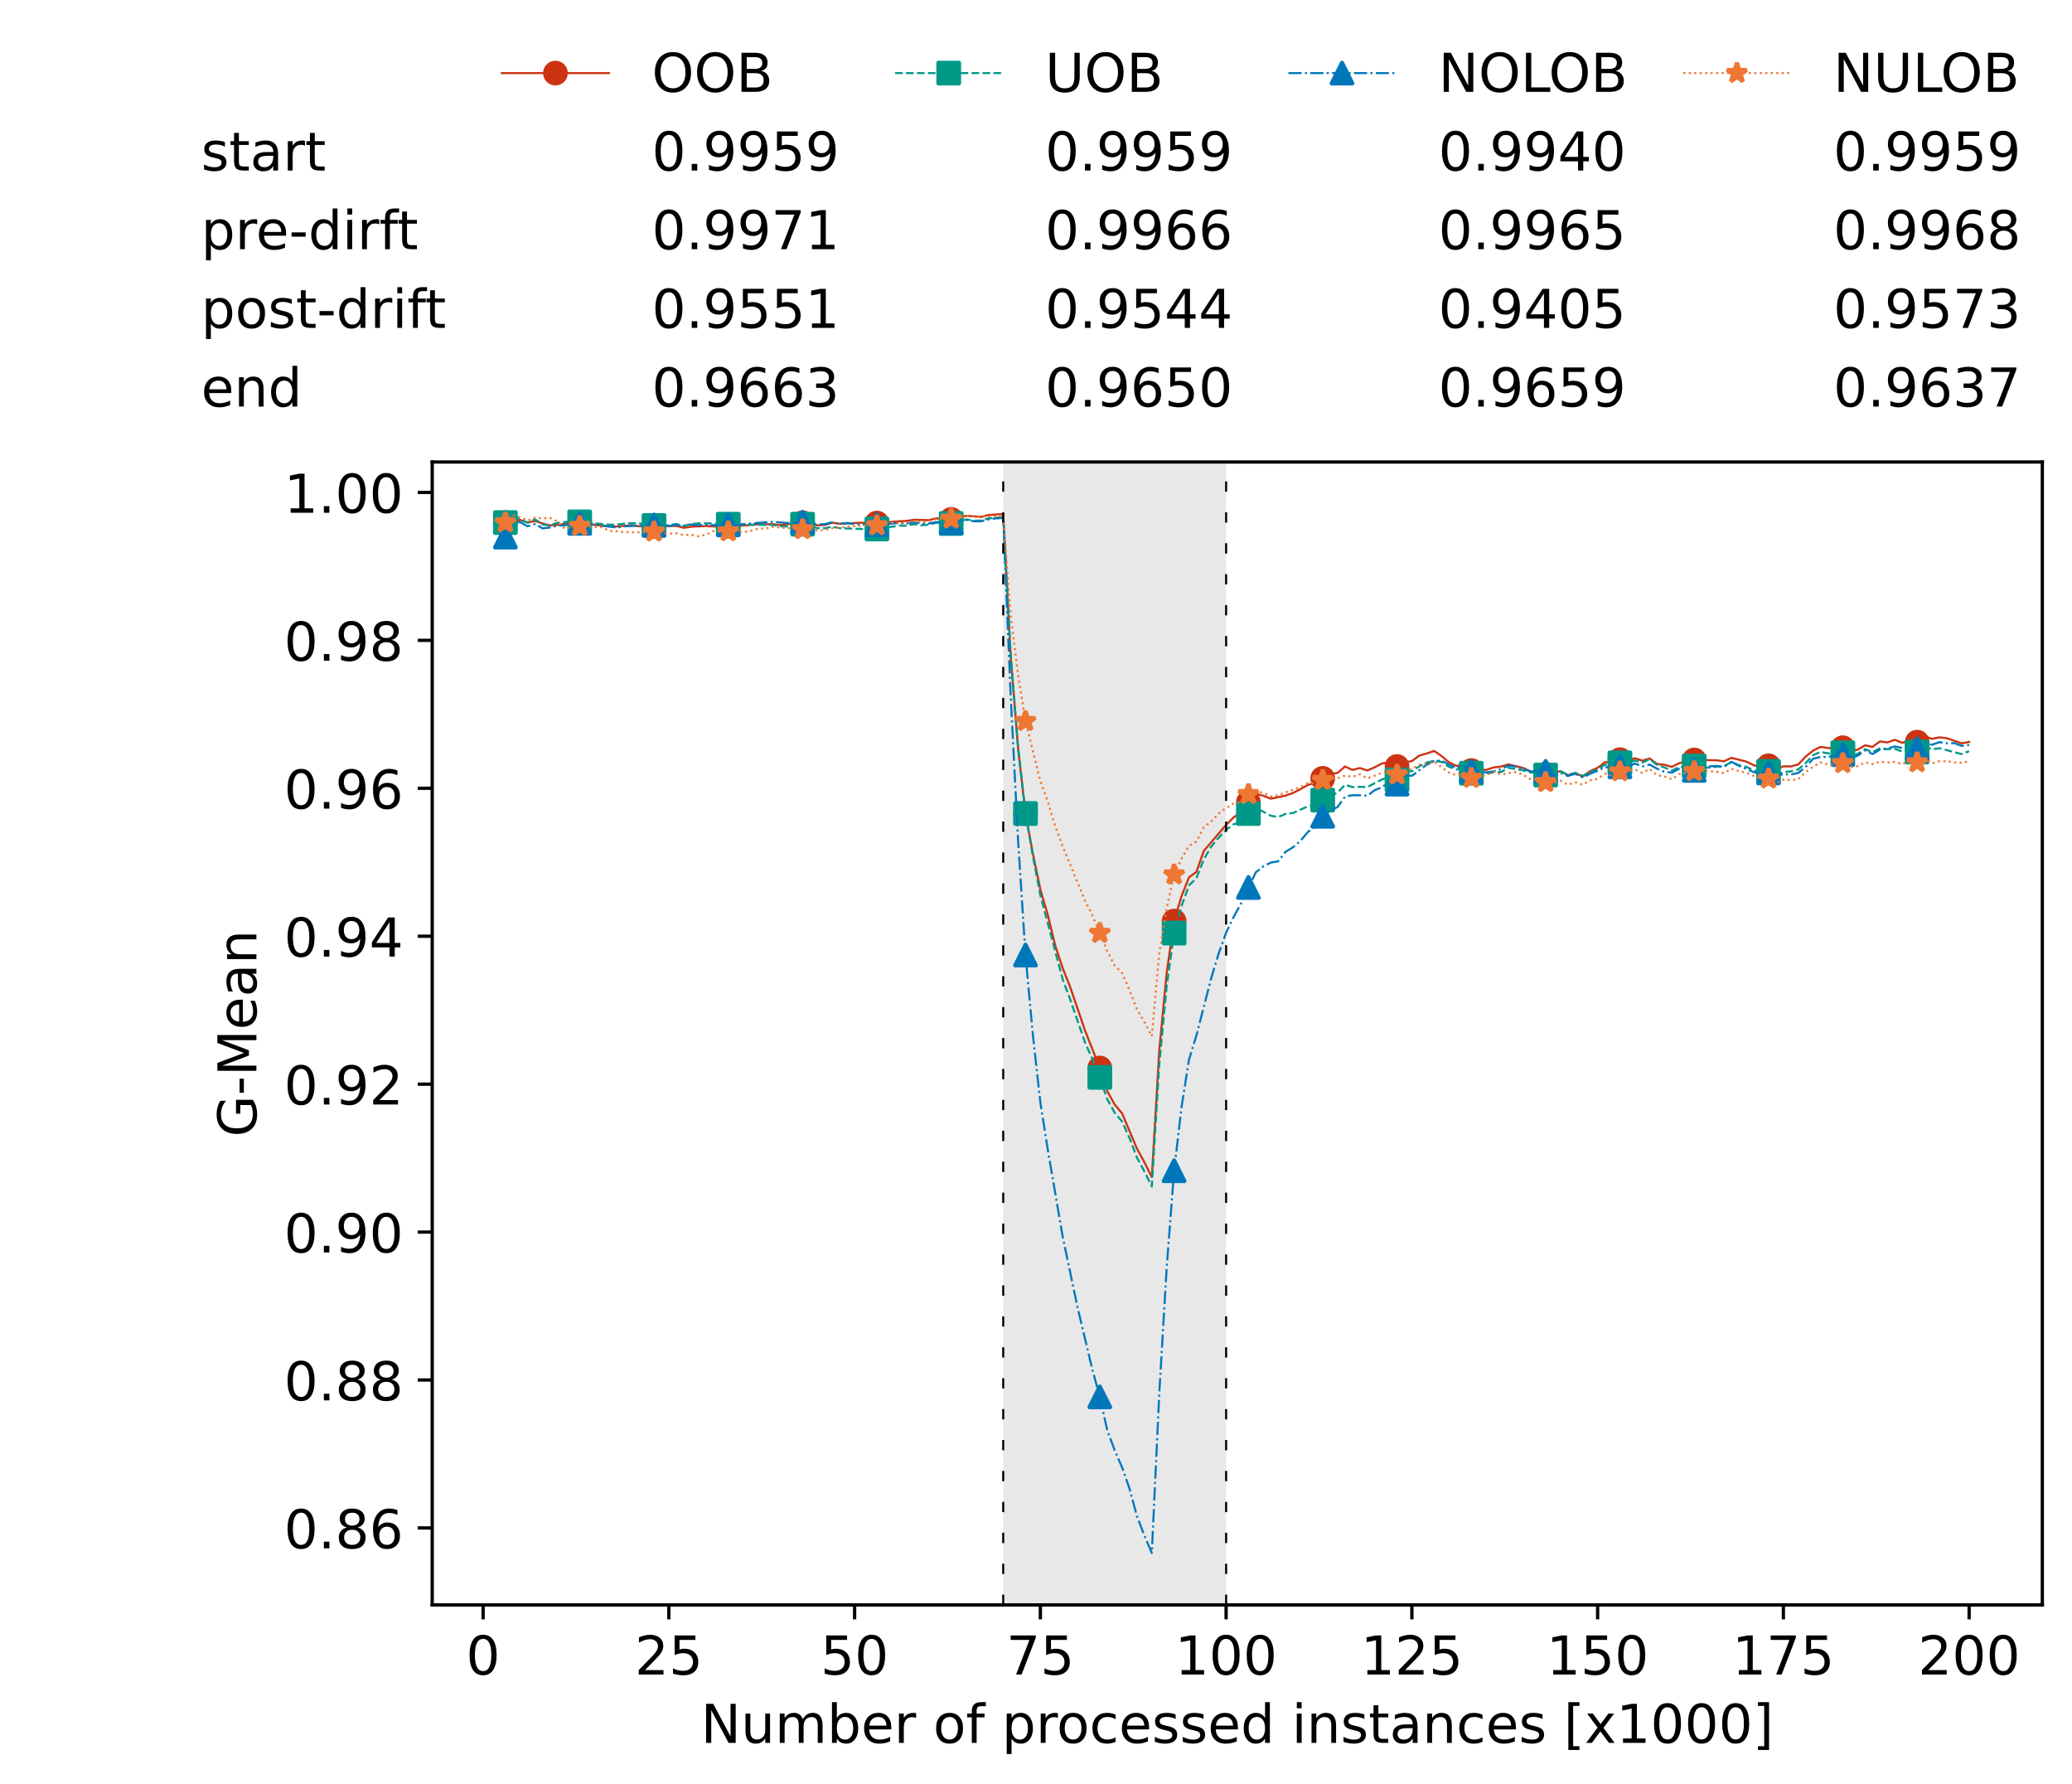 <?xml version="1.0" encoding="utf-8" standalone="no"?>
<!DOCTYPE svg PUBLIC "-//W3C//DTD SVG 1.1//EN"
  "http://www.w3.org/Graphics/SVG/1.1/DTD/svg11.dtd">
<!-- Created with matplotlib (https://matplotlib.org/) -->
<svg height="432.615pt" version="1.1" viewBox="0 0 502.65 432.615" width="502.65pt" xmlns="http://www.w3.org/2000/svg" xmlns:xlink="http://www.w3.org/1999/xlink">
 <defs>
  <style type="text/css">*{stroke-linecap:butt;stroke-linejoin:round;}</style>
 </defs>
 <g id="figure_1">
  <g id="patch_1">
   <path d="M 0 432.615 
L 502.65 432.615 
L 502.65 0 
L 0 0 
z
" style="fill:#ffffff;"/>
  </g>
  <g id="axes_1">
   <g id="patch_2">
    <path d="M 104.85 389.252 
L 495.45 389.252 
L 495.45 112.052 
L 104.85 112.052 
z
" style="fill:#ffffff;"/>
   </g>
   <g id="patch_3">
    <path clip-path="url(#p5f8a8d8eeb)" d="M 297.446 389.252 
L 297.446 112.052 
L 243.372 112.052 
L 243.372 389.252 
z
" style="fill:#d3d3d3;opacity:0.5;"/>
   </g>
   <g id="matplotlib.axis_1">
    <g id="xtick_1">
     <g id="line2d_1">
      <defs>
       <path d="M 0 0 
L 0 3.5 
" id="mdd0189a143" style="stroke:#000000;stroke-width:0.8;"/>
      </defs>
      <g>
       <use style="stroke:#000000;stroke-width:0.8;" x="117.197" xlink:href="#mdd0189a143" y="389.252"/>
      </g>
     </g>
     <g id="text_1">
      <!-- 0 -->
      <g transform="translate(113.061 406.13)scale(0.13 -0.13)">
       <defs>
        <path d="M 31.781 66.406 
Q 24.172 66.406 20.328 58.906 
Q 16.5 51.422 16.5 36.375 
Q 16.5 21.391 20.328 13.891 
Q 24.172 6.391 31.781 6.391 
Q 39.453 6.391 43.281 13.891 
Q 47.125 21.391 47.125 36.375 
Q 47.125 51.422 43.281 58.906 
Q 39.453 66.406 31.781 66.406 
z
M 31.781 74.219 
Q 44.047 74.219 50.516 64.516 
Q 56.984 54.828 56.984 36.375 
Q 56.984 17.969 50.516 8.266 
Q 44.047 -1.422 31.781 -1.422 
Q 19.531 -1.422 13.062 8.266 
Q 6.594 17.969 6.594 36.375 
Q 6.594 54.828 13.062 64.516 
Q 19.531 74.219 31.781 74.219 
z
" id="DejaVuSans-48"/>
       </defs>
       <use xlink:href="#DejaVuSans-48"/>
      </g>
     </g>
    </g>
    <g id="xtick_2">
     <g id="line2d_2">
      <g>
       <use style="stroke:#000000;stroke-width:0.8;" x="162.259" xlink:href="#mdd0189a143" y="389.252"/>
      </g>
     </g>
     <g id="text_2">
      <!-- 25 -->
      <g transform="translate(153.988 406.13)scale(0.13 -0.13)">
       <defs>
        <path d="M 19.188 8.297 
L 53.609 8.297 
L 53.609 0 
L 7.328 0 
L 7.328 8.297 
Q 12.938 14.109 22.625 23.891 
Q 32.328 33.688 34.812 36.531 
Q 39.547 41.844 41.422 45.531 
Q 43.312 49.219 43.312 52.781 
Q 43.312 58.594 39.234 62.25 
Q 35.156 65.922 28.609 65.922 
Q 23.969 65.922 18.812 64.312 
Q 13.672 62.703 7.812 59.422 
L 7.812 69.391 
Q 13.766 71.781 18.938 73 
Q 24.125 74.219 28.422 74.219 
Q 39.75 74.219 46.484 68.547 
Q 53.219 62.891 53.219 53.422 
Q 53.219 48.922 51.531 44.891 
Q 49.859 40.875 45.406 35.406 
Q 44.188 33.984 37.641 27.219 
Q 31.109 20.453 19.188 8.297 
z
" id="DejaVuSans-50"/>
        <path d="M 10.797 72.906 
L 49.516 72.906 
L 49.516 64.594 
L 19.828 64.594 
L 19.828 46.734 
Q 21.969 47.469 24.109 47.828 
Q 26.266 48.188 28.422 48.188 
Q 40.625 48.188 47.75 41.5 
Q 54.891 34.812 54.891 23.391 
Q 54.891 11.625 47.562 5.094 
Q 40.234 -1.422 26.906 -1.422 
Q 22.312 -1.422 17.547 -0.641 
Q 12.797 0.141 7.719 1.703 
L 7.719 11.625 
Q 12.109 9.234 16.797 8.062 
Q 21.484 6.891 26.703 6.891 
Q 35.156 6.891 40.078 11.328 
Q 45.016 15.766 45.016 23.391 
Q 45.016 31 40.078 35.438 
Q 35.156 39.891 26.703 39.891 
Q 22.75 39.891 18.812 39.016 
Q 14.891 38.141 10.797 36.281 
z
" id="DejaVuSans-53"/>
       </defs>
       <use xlink:href="#DejaVuSans-50"/>
       <use x="63.623" xlink:href="#DejaVuSans-53"/>
      </g>
     </g>
    </g>
    <g id="xtick_3">
     <g id="line2d_3">
      <g>
       <use style="stroke:#000000;stroke-width:0.8;" x="207.322" xlink:href="#mdd0189a143" y="389.252"/>
      </g>
     </g>
     <g id="text_3">
      <!-- 50 -->
      <g transform="translate(199.05 406.13)scale(0.13 -0.13)">
       <use xlink:href="#DejaVuSans-53"/>
       <use x="63.623" xlink:href="#DejaVuSans-48"/>
      </g>
     </g>
    </g>
    <g id="xtick_4">
     <g id="line2d_4">
      <g>
       <use style="stroke:#000000;stroke-width:0.8;" x="252.384" xlink:href="#mdd0189a143" y="389.252"/>
      </g>
     </g>
     <g id="text_4">
      <!-- 75 -->
      <g transform="translate(244.113 406.13)scale(0.13 -0.13)">
       <defs>
        <path d="M 8.203 72.906 
L 55.078 72.906 
L 55.078 68.703 
L 28.609 0 
L 18.312 0 
L 43.219 64.594 
L 8.203 64.594 
z
" id="DejaVuSans-55"/>
       </defs>
       <use xlink:href="#DejaVuSans-55"/>
       <use x="63.623" xlink:href="#DejaVuSans-53"/>
      </g>
     </g>
    </g>
    <g id="xtick_5">
     <g id="line2d_5">
      <g>
       <use style="stroke:#000000;stroke-width:0.8;" x="297.446" xlink:href="#mdd0189a143" y="389.252"/>
      </g>
     </g>
     <g id="text_5">
      <!-- 100 -->
      <g transform="translate(285.039 406.13)scale(0.13 -0.13)">
       <defs>
        <path d="M 12.406 8.297 
L 28.516 8.297 
L 28.516 63.922 
L 10.984 60.406 
L 10.984 69.391 
L 28.422 72.906 
L 38.281 72.906 
L 38.281 8.297 
L 54.391 8.297 
L 54.391 0 
L 12.406 0 
z
" id="DejaVuSans-49"/>
       </defs>
       <use xlink:href="#DejaVuSans-49"/>
       <use x="63.623" xlink:href="#DejaVuSans-48"/>
       <use x="127.246" xlink:href="#DejaVuSans-48"/>
      </g>
     </g>
    </g>
    <g id="xtick_6">
     <g id="line2d_6">
      <g>
       <use style="stroke:#000000;stroke-width:0.8;" x="342.509" xlink:href="#mdd0189a143" y="389.252"/>
      </g>
     </g>
     <g id="text_6">
      <!-- 125 -->
      <g transform="translate(330.102 406.13)scale(0.13 -0.13)">
       <use xlink:href="#DejaVuSans-49"/>
       <use x="63.623" xlink:href="#DejaVuSans-50"/>
       <use x="127.246" xlink:href="#DejaVuSans-53"/>
      </g>
     </g>
    </g>
    <g id="xtick_7">
     <g id="line2d_7">
      <g>
       <use style="stroke:#000000;stroke-width:0.8;" x="387.571" xlink:href="#mdd0189a143" y="389.252"/>
      </g>
     </g>
     <g id="text_7">
      <!-- 150 -->
      <g transform="translate(375.164 406.13)scale(0.13 -0.13)">
       <use xlink:href="#DejaVuSans-49"/>
       <use x="63.623" xlink:href="#DejaVuSans-53"/>
       <use x="127.246" xlink:href="#DejaVuSans-48"/>
      </g>
     </g>
    </g>
    <g id="xtick_8">
     <g id="line2d_8">
      <g>
       <use style="stroke:#000000;stroke-width:0.8;" x="432.633" xlink:href="#mdd0189a143" y="389.252"/>
      </g>
     </g>
     <g id="text_8">
      <!-- 175 -->
      <g transform="translate(420.226 406.13)scale(0.13 -0.13)">
       <use xlink:href="#DejaVuSans-49"/>
       <use x="63.623" xlink:href="#DejaVuSans-55"/>
       <use x="127.246" xlink:href="#DejaVuSans-53"/>
      </g>
     </g>
    </g>
    <g id="xtick_9">
     <g id="line2d_9">
      <g>
       <use style="stroke:#000000;stroke-width:0.8;" x="477.695" xlink:href="#mdd0189a143" y="389.252"/>
      </g>
     </g>
     <g id="text_9">
      <!-- 200 -->
      <g transform="translate(465.289 406.13)scale(0.13 -0.13)">
       <use xlink:href="#DejaVuSans-50"/>
       <use x="63.623" xlink:href="#DejaVuSans-48"/>
       <use x="127.246" xlink:href="#DejaVuSans-48"/>
      </g>
     </g>
    </g>
    <g id="text_10">
     <!-- Number of processed instances [x1000] -->
     <g transform="translate(170.025 422.711)scale(0.13 -0.13)">
      <defs>
       <path d="M 9.812 72.906 
L 23.094 72.906 
L 55.422 11.922 
L 55.422 72.906 
L 64.984 72.906 
L 64.984 0 
L 51.703 0 
L 19.391 60.984 
L 19.391 0 
L 9.812 0 
z
" id="DejaVuSans-78"/>
       <path d="M 8.5 21.578 
L 8.5 54.688 
L 17.484 54.688 
L 17.484 21.922 
Q 17.484 14.156 20.5 10.266 
Q 23.531 6.391 29.594 6.391 
Q 36.859 6.391 41.078 11.031 
Q 45.312 15.672 45.312 23.688 
L 45.312 54.688 
L 54.297 54.688 
L 54.297 0 
L 45.312 0 
L 45.312 8.406 
Q 42.047 3.422 37.719 1 
Q 33.406 -1.422 27.688 -1.422 
Q 18.266 -1.422 13.375 4.438 
Q 8.5 10.297 8.5 21.578 
z
M 31.109 56 
z
" id="DejaVuSans-117"/>
       <path d="M 52 44.188 
Q 55.375 50.25 60.062 53.125 
Q 64.75 56 71.094 56 
Q 79.641 56 84.281 50.016 
Q 88.922 44.047 88.922 33.016 
L 88.922 0 
L 79.891 0 
L 79.891 32.719 
Q 79.891 40.578 77.094 44.375 
Q 74.312 48.188 68.609 48.188 
Q 61.625 48.188 57.562 43.547 
Q 53.516 38.922 53.516 30.906 
L 53.516 0 
L 44.484 0 
L 44.484 32.719 
Q 44.484 40.625 41.703 44.406 
Q 38.922 48.188 33.109 48.188 
Q 26.219 48.188 22.156 43.531 
Q 18.109 38.875 18.109 30.906 
L 18.109 0 
L 9.078 0 
L 9.078 54.688 
L 18.109 54.688 
L 18.109 46.188 
Q 21.188 51.219 25.484 53.609 
Q 29.781 56 35.688 56 
Q 41.656 56 45.828 52.969 
Q 50 49.953 52 44.188 
z
" id="DejaVuSans-109"/>
       <path d="M 48.688 27.297 
Q 48.688 37.203 44.609 42.844 
Q 40.531 48.484 33.406 48.484 
Q 26.266 48.484 22.188 42.844 
Q 18.109 37.203 18.109 27.297 
Q 18.109 17.391 22.188 11.75 
Q 26.266 6.109 33.406 6.109 
Q 40.531 6.109 44.609 11.75 
Q 48.688 17.391 48.688 27.297 
z
M 18.109 46.391 
Q 20.953 51.266 25.266 53.625 
Q 29.594 56 35.594 56 
Q 45.562 56 51.781 48.094 
Q 58.016 40.188 58.016 27.297 
Q 58.016 14.406 51.781 6.484 
Q 45.562 -1.422 35.594 -1.422 
Q 29.594 -1.422 25.266 0.953 
Q 20.953 3.328 18.109 8.203 
L 18.109 0 
L 9.078 0 
L 9.078 75.984 
L 18.109 75.984 
z
" id="DejaVuSans-98"/>
       <path d="M 56.203 29.594 
L 56.203 25.203 
L 14.891 25.203 
Q 15.484 15.922 20.484 11.062 
Q 25.484 6.203 34.422 6.203 
Q 39.594 6.203 44.453 7.469 
Q 49.312 8.734 54.109 11.281 
L 54.109 2.781 
Q 49.266 0.734 44.188 -0.344 
Q 39.109 -1.422 33.891 -1.422 
Q 20.797 -1.422 13.156 6.188 
Q 5.516 13.812 5.516 26.812 
Q 5.516 40.234 12.766 48.109 
Q 20.016 56 32.328 56 
Q 43.359 56 49.781 48.891 
Q 56.203 41.797 56.203 29.594 
z
M 47.219 32.234 
Q 47.125 39.594 43.094 43.984 
Q 39.062 48.391 32.422 48.391 
Q 24.906 48.391 20.391 44.141 
Q 15.875 39.891 15.188 32.172 
z
" id="DejaVuSans-101"/>
       <path d="M 41.109 46.297 
Q 39.594 47.172 37.812 47.578 
Q 36.031 48 33.891 48 
Q 26.266 48 22.188 43.047 
Q 18.109 38.094 18.109 28.812 
L 18.109 0 
L 9.078 0 
L 9.078 54.688 
L 18.109 54.688 
L 18.109 46.188 
Q 20.953 51.172 25.484 53.578 
Q 30.031 56 36.531 56 
Q 37.453 56 38.578 55.875 
Q 39.703 55.766 41.062 55.516 
z
" id="DejaVuSans-114"/>
       <path id="DejaVuSans-32"/>
       <path d="M 30.609 48.391 
Q 23.391 48.391 19.188 42.75 
Q 14.984 37.109 14.984 27.297 
Q 14.984 17.484 19.156 11.844 
Q 23.344 6.203 30.609 6.203 
Q 37.797 6.203 41.984 11.859 
Q 46.188 17.531 46.188 27.297 
Q 46.188 37.016 41.984 42.703 
Q 37.797 48.391 30.609 48.391 
z
M 30.609 56 
Q 42.328 56 49.016 48.375 
Q 55.719 40.766 55.719 27.297 
Q 55.719 13.875 49.016 6.219 
Q 42.328 -1.422 30.609 -1.422 
Q 18.844 -1.422 12.172 6.219 
Q 5.516 13.875 5.516 27.297 
Q 5.516 40.766 12.172 48.375 
Q 18.844 56 30.609 56 
z
" id="DejaVuSans-111"/>
       <path d="M 37.109 75.984 
L 37.109 68.5 
L 28.516 68.5 
Q 23.688 68.5 21.797 66.547 
Q 19.922 64.594 19.922 59.516 
L 19.922 54.688 
L 34.719 54.688 
L 34.719 47.703 
L 19.922 47.703 
L 19.922 0 
L 10.891 0 
L 10.891 47.703 
L 2.297 47.703 
L 2.297 54.688 
L 10.891 54.688 
L 10.891 58.5 
Q 10.891 67.625 15.141 71.797 
Q 19.391 75.984 28.609 75.984 
z
" id="DejaVuSans-102"/>
       <path d="M 18.109 8.203 
L 18.109 -20.797 
L 9.078 -20.797 
L 9.078 54.688 
L 18.109 54.688 
L 18.109 46.391 
Q 20.953 51.266 25.266 53.625 
Q 29.594 56 35.594 56 
Q 45.562 56 51.781 48.094 
Q 58.016 40.188 58.016 27.297 
Q 58.016 14.406 51.781 6.484 
Q 45.562 -1.422 35.594 -1.422 
Q 29.594 -1.422 25.266 0.953 
Q 20.953 3.328 18.109 8.203 
z
M 48.688 27.297 
Q 48.688 37.203 44.609 42.844 
Q 40.531 48.484 33.406 48.484 
Q 26.266 48.484 22.188 42.844 
Q 18.109 37.203 18.109 27.297 
Q 18.109 17.391 22.188 11.75 
Q 26.266 6.109 33.406 6.109 
Q 40.531 6.109 44.609 11.75 
Q 48.688 17.391 48.688 27.297 
z
" id="DejaVuSans-112"/>
       <path d="M 48.781 52.594 
L 48.781 44.188 
Q 44.969 46.297 41.141 47.344 
Q 37.312 48.391 33.406 48.391 
Q 24.656 48.391 19.812 42.844 
Q 14.984 37.312 14.984 27.297 
Q 14.984 17.281 19.812 11.734 
Q 24.656 6.203 33.406 6.203 
Q 37.312 6.203 41.141 7.25 
Q 44.969 8.297 48.781 10.406 
L 48.781 2.094 
Q 45.016 0.344 40.984 -0.531 
Q 36.969 -1.422 32.422 -1.422 
Q 20.062 -1.422 12.781 6.344 
Q 5.516 14.109 5.516 27.297 
Q 5.516 40.672 12.859 48.328 
Q 20.219 56 33.016 56 
Q 37.156 56 41.109 55.141 
Q 45.062 54.297 48.781 52.594 
z
" id="DejaVuSans-99"/>
       <path d="M 44.281 53.078 
L 44.281 44.578 
Q 40.484 46.531 36.375 47.5 
Q 32.281 48.484 27.875 48.484 
Q 21.188 48.484 17.844 46.438 
Q 14.5 44.391 14.5 40.281 
Q 14.5 37.156 16.891 35.375 
Q 19.281 33.594 26.516 31.984 
L 29.594 31.297 
Q 39.156 29.25 43.188 25.516 
Q 47.219 21.781 47.219 15.094 
Q 47.219 7.469 41.188 3.016 
Q 35.156 -1.422 24.609 -1.422 
Q 20.219 -1.422 15.453 -0.562 
Q 10.688 0.297 5.422 2 
L 5.422 11.281 
Q 10.406 8.688 15.234 7.391 
Q 20.062 6.109 24.812 6.109 
Q 31.156 6.109 34.562 8.281 
Q 37.984 10.453 37.984 14.406 
Q 37.984 18.062 35.516 20.016 
Q 33.062 21.969 24.703 23.781 
L 21.578 24.516 
Q 13.234 26.266 9.516 29.906 
Q 5.812 33.547 5.812 39.891 
Q 5.812 47.609 11.281 51.797 
Q 16.75 56 26.812 56 
Q 31.781 56 36.172 55.266 
Q 40.578 54.547 44.281 53.078 
z
" id="DejaVuSans-115"/>
       <path d="M 45.406 46.391 
L 45.406 75.984 
L 54.391 75.984 
L 54.391 0 
L 45.406 0 
L 45.406 8.203 
Q 42.578 3.328 38.25 0.953 
Q 33.938 -1.422 27.875 -1.422 
Q 17.969 -1.422 11.734 6.484 
Q 5.516 14.406 5.516 27.297 
Q 5.516 40.188 11.734 48.094 
Q 17.969 56 27.875 56 
Q 33.938 56 38.25 53.625 
Q 42.578 51.266 45.406 46.391 
z
M 14.797 27.297 
Q 14.797 17.391 18.875 11.75 
Q 22.953 6.109 30.078 6.109 
Q 37.203 6.109 41.297 11.75 
Q 45.406 17.391 45.406 27.297 
Q 45.406 37.203 41.297 42.844 
Q 37.203 48.484 30.078 48.484 
Q 22.953 48.484 18.875 42.844 
Q 14.797 37.203 14.797 27.297 
z
" id="DejaVuSans-100"/>
       <path d="M 9.422 54.688 
L 18.406 54.688 
L 18.406 0 
L 9.422 0 
z
M 9.422 75.984 
L 18.406 75.984 
L 18.406 64.594 
L 9.422 64.594 
z
" id="DejaVuSans-105"/>
       <path d="M 54.891 33.016 
L 54.891 0 
L 45.906 0 
L 45.906 32.719 
Q 45.906 40.484 42.875 44.328 
Q 39.844 48.188 33.797 48.188 
Q 26.516 48.188 22.312 43.547 
Q 18.109 38.922 18.109 30.906 
L 18.109 0 
L 9.078 0 
L 9.078 54.688 
L 18.109 54.688 
L 18.109 46.188 
Q 21.344 51.125 25.703 53.562 
Q 30.078 56 35.797 56 
Q 45.219 56 50.047 50.172 
Q 54.891 44.344 54.891 33.016 
z
" id="DejaVuSans-110"/>
       <path d="M 18.312 70.219 
L 18.312 54.688 
L 36.812 54.688 
L 36.812 47.703 
L 18.312 47.703 
L 18.312 18.016 
Q 18.312 11.328 20.141 9.422 
Q 21.969 7.516 27.594 7.516 
L 36.812 7.516 
L 36.812 0 
L 27.594 0 
Q 17.188 0 13.234 3.875 
Q 9.281 7.766 9.281 18.016 
L 9.281 47.703 
L 2.688 47.703 
L 2.688 54.688 
L 9.281 54.688 
L 9.281 70.219 
z
" id="DejaVuSans-116"/>
       <path d="M 34.281 27.484 
Q 23.391 27.484 19.188 25 
Q 14.984 22.516 14.984 16.5 
Q 14.984 11.719 18.141 8.906 
Q 21.297 6.109 26.703 6.109 
Q 34.188 6.109 38.703 11.406 
Q 43.219 16.703 43.219 25.484 
L 43.219 27.484 
z
M 52.203 31.203 
L 52.203 0 
L 43.219 0 
L 43.219 8.297 
Q 40.141 3.328 35.547 0.953 
Q 30.953 -1.422 24.312 -1.422 
Q 15.922 -1.422 10.953 3.297 
Q 6 8.016 6 15.922 
Q 6 25.141 12.172 29.828 
Q 18.359 34.516 30.609 34.516 
L 43.219 34.516 
L 43.219 35.406 
Q 43.219 41.609 39.141 45 
Q 35.062 48.391 27.688 48.391 
Q 23 48.391 18.547 47.266 
Q 14.109 46.141 10.016 43.891 
L 10.016 52.203 
Q 14.938 54.109 19.578 55.047 
Q 24.219 56 28.609 56 
Q 40.484 56 46.344 49.844 
Q 52.203 43.703 52.203 31.203 
z
" id="DejaVuSans-97"/>
       <path d="M 8.594 75.984 
L 29.297 75.984 
L 29.297 69 
L 17.578 69 
L 17.578 -6.203 
L 29.297 -6.203 
L 29.297 -13.188 
L 8.594 -13.188 
z
" id="DejaVuSans-91"/>
       <path d="M 54.891 54.688 
L 35.109 28.078 
L 55.906 0 
L 45.312 0 
L 29.391 21.484 
L 13.484 0 
L 2.875 0 
L 24.125 28.609 
L 4.688 54.688 
L 15.281 54.688 
L 29.781 35.203 
L 44.281 54.688 
z
" id="DejaVuSans-120"/>
       <path d="M 30.422 75.984 
L 30.422 -13.188 
L 9.719 -13.188 
L 9.719 -6.203 
L 21.391 -6.203 
L 21.391 69 
L 9.719 69 
L 9.719 75.984 
z
" id="DejaVuSans-93"/>
      </defs>
      <use xlink:href="#DejaVuSans-78"/>
      <use x="74.805" xlink:href="#DejaVuSans-117"/>
      <use x="138.184" xlink:href="#DejaVuSans-109"/>
      <use x="235.596" xlink:href="#DejaVuSans-98"/>
      <use x="299.072" xlink:href="#DejaVuSans-101"/>
      <use x="360.596" xlink:href="#DejaVuSans-114"/>
      <use x="401.709" xlink:href="#DejaVuSans-32"/>
      <use x="433.496" xlink:href="#DejaVuSans-111"/>
      <use x="494.678" xlink:href="#DejaVuSans-102"/>
      <use x="529.883" xlink:href="#DejaVuSans-32"/>
      <use x="561.67" xlink:href="#DejaVuSans-112"/>
      <use x="625.146" xlink:href="#DejaVuSans-114"/>
      <use x="664.01" xlink:href="#DejaVuSans-111"/>
      <use x="725.191" xlink:href="#DejaVuSans-99"/>
      <use x="780.172" xlink:href="#DejaVuSans-101"/>
      <use x="841.695" xlink:href="#DejaVuSans-115"/>
      <use x="893.795" xlink:href="#DejaVuSans-115"/>
      <use x="945.895" xlink:href="#DejaVuSans-101"/>
      <use x="1007.418" xlink:href="#DejaVuSans-100"/>
      <use x="1070.895" xlink:href="#DejaVuSans-32"/>
      <use x="1102.682" xlink:href="#DejaVuSans-105"/>
      <use x="1130.465" xlink:href="#DejaVuSans-110"/>
      <use x="1193.844" xlink:href="#DejaVuSans-115"/>
      <use x="1245.943" xlink:href="#DejaVuSans-116"/>
      <use x="1285.152" xlink:href="#DejaVuSans-97"/>
      <use x="1346.432" xlink:href="#DejaVuSans-110"/>
      <use x="1409.811" xlink:href="#DejaVuSans-99"/>
      <use x="1464.791" xlink:href="#DejaVuSans-101"/>
      <use x="1526.314" xlink:href="#DejaVuSans-115"/>
      <use x="1578.414" xlink:href="#DejaVuSans-32"/>
      <use x="1610.201" xlink:href="#DejaVuSans-91"/>
      <use x="1649.215" xlink:href="#DejaVuSans-120"/>
      <use x="1708.395" xlink:href="#DejaVuSans-49"/>
      <use x="1772.018" xlink:href="#DejaVuSans-48"/>
      <use x="1835.641" xlink:href="#DejaVuSans-48"/>
      <use x="1899.264" xlink:href="#DejaVuSans-48"/>
      <use x="1962.887" xlink:href="#DejaVuSans-93"/>
     </g>
    </g>
   </g>
   <g id="matplotlib.axis_2">
    <g id="ytick_1">
     <g id="line2d_10">
      <defs>
       <path d="M 0 0 
L -3.5 0 
" id="m5ecc27137a" style="stroke:#000000;stroke-width:0.8;"/>
      </defs>
      <g>
       <use style="stroke:#000000;stroke-width:0.8;" x="104.85" xlink:href="#m5ecc27137a" y="370.579"/>
      </g>
     </g>
     <g id="text_11">
      <!-- 0.86 -->
      <g transform="translate(68.905 375.518)scale(0.13 -0.13)">
       <defs>
        <path d="M 10.688 12.406 
L 21 12.406 
L 21 0 
L 10.688 0 
z
" id="DejaVuSans-46"/>
        <path d="M 31.781 34.625 
Q 24.75 34.625 20.719 30.859 
Q 16.703 27.094 16.703 20.516 
Q 16.703 13.922 20.719 10.156 
Q 24.75 6.391 31.781 6.391 
Q 38.812 6.391 42.859 10.172 
Q 46.922 13.969 46.922 20.516 
Q 46.922 27.094 42.891 30.859 
Q 38.875 34.625 31.781 34.625 
z
M 21.922 38.812 
Q 15.578 40.375 12.031 44.719 
Q 8.5 49.078 8.5 55.328 
Q 8.5 64.062 14.719 69.141 
Q 20.953 74.219 31.781 74.219 
Q 42.672 74.219 48.875 69.141 
Q 55.078 64.062 55.078 55.328 
Q 55.078 49.078 51.531 44.719 
Q 48 40.375 41.703 38.812 
Q 48.828 37.156 52.797 32.312 
Q 56.781 27.484 56.781 20.516 
Q 56.781 9.906 50.312 4.234 
Q 43.844 -1.422 31.781 -1.422 
Q 19.734 -1.422 13.25 4.234 
Q 6.781 9.906 6.781 20.516 
Q 6.781 27.484 10.781 32.312 
Q 14.797 37.156 21.922 38.812 
z
M 18.312 54.391 
Q 18.312 48.734 21.844 45.562 
Q 25.391 42.391 31.781 42.391 
Q 38.141 42.391 41.719 45.562 
Q 45.312 48.734 45.312 54.391 
Q 45.312 60.062 41.719 63.234 
Q 38.141 66.406 31.781 66.406 
Q 25.391 66.406 21.844 63.234 
Q 18.312 60.062 18.312 54.391 
z
" id="DejaVuSans-56"/>
        <path d="M 33.016 40.375 
Q 26.375 40.375 22.484 35.828 
Q 18.609 31.297 18.609 23.391 
Q 18.609 15.531 22.484 10.953 
Q 26.375 6.391 33.016 6.391 
Q 39.656 6.391 43.531 10.953 
Q 47.406 15.531 47.406 23.391 
Q 47.406 31.297 43.531 35.828 
Q 39.656 40.375 33.016 40.375 
z
M 52.594 71.297 
L 52.594 62.312 
Q 48.875 64.062 45.094 64.984 
Q 41.312 65.922 37.594 65.922 
Q 27.828 65.922 22.672 59.328 
Q 17.531 52.734 16.797 39.406 
Q 19.672 43.656 24.016 45.922 
Q 28.375 48.188 33.594 48.188 
Q 44.578 48.188 50.953 41.516 
Q 57.328 34.859 57.328 23.391 
Q 57.328 12.156 50.688 5.359 
Q 44.047 -1.422 33.016 -1.422 
Q 20.359 -1.422 13.672 8.266 
Q 6.984 17.969 6.984 36.375 
Q 6.984 53.656 15.188 63.938 
Q 23.391 74.219 37.203 74.219 
Q 40.922 74.219 44.703 73.484 
Q 48.484 72.75 52.594 71.297 
z
" id="DejaVuSans-54"/>
       </defs>
       <use xlink:href="#DejaVuSans-48"/>
       <use x="63.623" xlink:href="#DejaVuSans-46"/>
       <use x="95.41" xlink:href="#DejaVuSans-56"/>
       <use x="159.033" xlink:href="#DejaVuSans-54"/>
      </g>
     </g>
    </g>
    <g id="ytick_2">
     <g id="line2d_11">
      <g>
       <use style="stroke:#000000;stroke-width:0.8;" x="104.85" xlink:href="#m5ecc27137a" y="334.7"/>
      </g>
     </g>
     <g id="text_12">
      <!-- 0.88 -->
      <g transform="translate(68.905 339.639)scale(0.13 -0.13)">
       <use xlink:href="#DejaVuSans-48"/>
       <use x="63.623" xlink:href="#DejaVuSans-46"/>
       <use x="95.41" xlink:href="#DejaVuSans-56"/>
       <use x="159.033" xlink:href="#DejaVuSans-56"/>
      </g>
     </g>
    </g>
    <g id="ytick_3">
     <g id="line2d_12">
      <g>
       <use style="stroke:#000000;stroke-width:0.8;" x="104.85" xlink:href="#m5ecc27137a" y="298.821"/>
      </g>
     </g>
     <g id="text_13">
      <!-- 0.90 -->
      <g transform="translate(68.905 303.76)scale(0.13 -0.13)">
       <defs>
        <path d="M 10.984 1.516 
L 10.984 10.5 
Q 14.703 8.734 18.5 7.812 
Q 22.312 6.891 25.984 6.891 
Q 35.75 6.891 40.891 13.453 
Q 46.047 20.016 46.781 33.406 
Q 43.953 29.203 39.594 26.953 
Q 35.25 24.703 29.984 24.703 
Q 19.047 24.703 12.672 31.312 
Q 6.297 37.938 6.297 49.422 
Q 6.297 60.641 12.938 67.422 
Q 19.578 74.219 30.609 74.219 
Q 43.266 74.219 49.922 64.516 
Q 56.594 54.828 56.594 36.375 
Q 56.594 19.141 48.406 8.859 
Q 40.234 -1.422 26.422 -1.422 
Q 22.703 -1.422 18.891 -0.688 
Q 15.094 0.047 10.984 1.516 
z
M 30.609 32.422 
Q 37.25 32.422 41.125 36.953 
Q 45.016 41.5 45.016 49.422 
Q 45.016 57.281 41.125 61.844 
Q 37.25 66.406 30.609 66.406 
Q 23.969 66.406 20.094 61.844 
Q 16.219 57.281 16.219 49.422 
Q 16.219 41.5 20.094 36.953 
Q 23.969 32.422 30.609 32.422 
z
" id="DejaVuSans-57"/>
       </defs>
       <use xlink:href="#DejaVuSans-48"/>
       <use x="63.623" xlink:href="#DejaVuSans-46"/>
       <use x="95.41" xlink:href="#DejaVuSans-57"/>
       <use x="159.033" xlink:href="#DejaVuSans-48"/>
      </g>
     </g>
    </g>
    <g id="ytick_4">
     <g id="line2d_13">
      <g>
       <use style="stroke:#000000;stroke-width:0.8;" x="104.85" xlink:href="#m5ecc27137a" y="262.943"/>
      </g>
     </g>
     <g id="text_14">
      <!-- 0.92 -->
      <g transform="translate(68.905 267.882)scale(0.13 -0.13)">
       <use xlink:href="#DejaVuSans-48"/>
       <use x="63.623" xlink:href="#DejaVuSans-46"/>
       <use x="95.41" xlink:href="#DejaVuSans-57"/>
       <use x="159.033" xlink:href="#DejaVuSans-50"/>
      </g>
     </g>
    </g>
    <g id="ytick_5">
     <g id="line2d_14">
      <g>
       <use style="stroke:#000000;stroke-width:0.8;" x="104.85" xlink:href="#m5ecc27137a" y="227.064"/>
      </g>
     </g>
     <g id="text_15">
      <!-- 0.94 -->
      <g transform="translate(68.905 232.003)scale(0.13 -0.13)">
       <defs>
        <path d="M 37.797 64.312 
L 12.891 25.391 
L 37.797 25.391 
z
M 35.203 72.906 
L 47.609 72.906 
L 47.609 25.391 
L 58.016 25.391 
L 58.016 17.188 
L 47.609 17.188 
L 47.609 0 
L 37.797 0 
L 37.797 17.188 
L 4.891 17.188 
L 4.891 26.703 
z
" id="DejaVuSans-52"/>
       </defs>
       <use xlink:href="#DejaVuSans-48"/>
       <use x="63.623" xlink:href="#DejaVuSans-46"/>
       <use x="95.41" xlink:href="#DejaVuSans-57"/>
       <use x="159.033" xlink:href="#DejaVuSans-52"/>
      </g>
     </g>
    </g>
    <g id="ytick_6">
     <g id="line2d_15">
      <g>
       <use style="stroke:#000000;stroke-width:0.8;" x="104.85" xlink:href="#m5ecc27137a" y="191.185"/>
      </g>
     </g>
     <g id="text_16">
      <!-- 0.96 -->
      <g transform="translate(68.905 196.124)scale(0.13 -0.13)">
       <use xlink:href="#DejaVuSans-48"/>
       <use x="63.623" xlink:href="#DejaVuSans-46"/>
       <use x="95.41" xlink:href="#DejaVuSans-57"/>
       <use x="159.033" xlink:href="#DejaVuSans-54"/>
      </g>
     </g>
    </g>
    <g id="ytick_7">
     <g id="line2d_16">
      <g>
       <use style="stroke:#000000;stroke-width:0.8;" x="104.85" xlink:href="#m5ecc27137a" y="155.306"/>
      </g>
     </g>
     <g id="text_17">
      <!-- 0.98 -->
      <g transform="translate(68.905 160.245)scale(0.13 -0.13)">
       <use xlink:href="#DejaVuSans-48"/>
       <use x="63.623" xlink:href="#DejaVuSans-46"/>
       <use x="95.41" xlink:href="#DejaVuSans-57"/>
       <use x="159.033" xlink:href="#DejaVuSans-56"/>
      </g>
     </g>
    </g>
    <g id="ytick_8">
     <g id="line2d_17">
      <g>
       <use style="stroke:#000000;stroke-width:0.8;" x="104.85" xlink:href="#m5ecc27137a" y="119.427"/>
      </g>
     </g>
     <g id="text_18">
      <!-- 1.00 -->
      <g transform="translate(68.905 124.366)scale(0.13 -0.13)">
       <use xlink:href="#DejaVuSans-49"/>
       <use x="63.623" xlink:href="#DejaVuSans-46"/>
       <use x="95.41" xlink:href="#DejaVuSans-48"/>
       <use x="159.033" xlink:href="#DejaVuSans-48"/>
      </g>
     </g>
    </g>
    <g id="text_19">
     <!-- G-Mean -->
     <g transform="translate(62.201 275.744)rotate(-90)scale(0.13 -0.13)">
      <defs>
       <path d="M 59.516 10.406 
L 59.516 29.984 
L 43.406 29.984 
L 43.406 38.094 
L 69.281 38.094 
L 69.281 6.781 
Q 63.578 2.734 56.688 0.656 
Q 49.812 -1.422 42 -1.422 
Q 24.906 -1.422 15.25 8.562 
Q 5.609 18.562 5.609 36.375 
Q 5.609 54.25 15.25 64.234 
Q 24.906 74.219 42 74.219 
Q 49.125 74.219 55.547 72.453 
Q 61.969 70.703 67.391 67.281 
L 67.391 56.781 
Q 61.922 61.422 55.766 63.766 
Q 49.609 66.109 42.828 66.109 
Q 29.438 66.109 22.719 58.641 
Q 16.016 51.172 16.016 36.375 
Q 16.016 21.625 22.719 14.156 
Q 29.438 6.688 42.828 6.688 
Q 48.047 6.688 52.141 7.594 
Q 56.25 8.5 59.516 10.406 
z
" id="DejaVuSans-71"/>
       <path d="M 4.891 31.391 
L 31.203 31.391 
L 31.203 23.391 
L 4.891 23.391 
z
" id="DejaVuSans-45"/>
       <path d="M 9.812 72.906 
L 24.516 72.906 
L 43.109 23.297 
L 61.812 72.906 
L 76.516 72.906 
L 76.516 0 
L 66.891 0 
L 66.891 64.016 
L 48.094 14.016 
L 38.188 14.016 
L 19.391 64.016 
L 19.391 0 
L 9.812 0 
z
" id="DejaVuSans-77"/>
      </defs>
      <use xlink:href="#DejaVuSans-71"/>
      <use x="77.49" xlink:href="#DejaVuSans-45"/>
      <use x="113.574" xlink:href="#DejaVuSans-77"/>
      <use x="199.854" xlink:href="#DejaVuSans-101"/>
      <use x="261.377" xlink:href="#DejaVuSans-97"/>
      <use x="322.656" xlink:href="#DejaVuSans-110"/>
     </g>
    </g>
   </g>
   <g id="line2d_18"/>
   <g id="line2d_19"/>
   <g id="line2d_20"/>
   <g id="line2d_21"/>
   <g id="line2d_22"/>
   <g id="line2d_23">
    <path clip-path="url(#p5f8a8d8eeb)" d="M 122.605 126.749 
L 124.407 126.735 
L 126.21 126.101 
L 128.012 126.75 
L 129.815 126.35 
L 131.617 126.975 
L 133.419 127.432 
L 135.222 127.306 
L 138.827 126.791 
L 144.234 127.257 
L 147.839 127.643 
L 149.642 127.693 
L 153.247 127.386 
L 155.049 127.625 
L 160.457 127.653 
L 164.062 127.554 
L 165.864 128.012 
L 167.667 127.747 
L 171.272 127.578 
L 174.877 127.769 
L 176.679 127.592 
L 178.482 127.602 
L 183.889 127.162 
L 187.494 127.148 
L 189.297 127.325 
L 191.099 127.153 
L 192.902 126.792 
L 196.507 126.881 
L 198.309 127.412 
L 200.112 127.324 
L 201.914 126.779 
L 203.717 127.043 
L 209.124 126.773 
L 210.927 126.949 
L 214.532 126.685 
L 218.137 126.424 
L 219.939 126.34 
L 221.742 126.064 
L 225.347 126.158 
L 227.149 125.704 
L 228.952 125.969 
L 230.754 125.978 
L 232.557 125.62 
L 234.359 125.093 
L 237.964 125.362 
L 239.767 124.921 
L 243.372 124.652 
L 245.174 159.044 
L 246.976 181.492 
L 248.779 197.341 
L 250.581 207.074 
L 252.384 215.733 
L 254.186 221.887 
L 255.989 229.316 
L 257.791 234.806 
L 259.594 239.326 
L 263.199 249.887 
L 266.804 259.024 
L 268.606 264.627 
L 270.409 267.887 
L 272.211 270.035 
L 275.816 278.586 
L 277.619 281.866 
L 279.421 285.499 
L 281.224 254.787 
L 283.026 235.934 
L 284.829 223.398 
L 286.631 217.339 
L 288.434 212.805 
L 290.236 211.462 
L 292.039 206.363 
L 297.446 200.056 
L 299.249 198.273 
L 301.051 196.923 
L 302.854 194.602 
L 304.656 192.527 
L 306.459 192.987 
L 308.261 193.713 
L 311.866 192.959 
L 313.669 192.326 
L 315.471 191.412 
L 317.274 190.369 
L 319.076 189.868 
L 322.681 187.759 
L 324.484 187.455 
L 326.286 185.904 
L 328.089 186.733 
L 329.891 186.272 
L 331.694 186.876 
L 333.496 186.091 
L 335.299 185.149 
L 337.101 184.898 
L 338.904 185.908 
L 340.706 184.863 
L 342.509 184.599 
L 344.311 183.251 
L 346.114 182.75 
L 347.916 182.127 
L 349.719 183.37 
L 351.521 184.889 
L 353.324 185.77 
L 355.126 185.38 
L 356.928 186.886 
L 358.731 186.656 
L 360.533 186.725 
L 362.336 186.13 
L 364.138 185.921 
L 365.941 185.382 
L 369.546 186.266 
L 371.348 187.15 
L 373.151 187.158 
L 374.953 187.744 
L 376.756 187.621 
L 378.558 187 
L 380.361 188.008 
L 382.163 187.522 
L 383.966 188.345 
L 385.768 187.011 
L 387.571 186.225 
L 389.373 184.844 
L 391.176 184.937 
L 392.978 184.258 
L 394.781 184.664 
L 396.583 183.894 
L 398.386 184.483 
L 400.188 183.947 
L 401.991 185.298 
L 403.793 185.474 
L 405.596 185.992 
L 407.398 185.069 
L 409.201 184.791 
L 411.003 184.328 
L 412.806 184.208 
L 414.608 184.379 
L 416.411 184.386 
L 418.213 184.65 
L 420.016 183.809 
L 423.621 184.7 
L 425.423 185.584 
L 427.226 186.07 
L 429.028 185.734 
L 430.831 186.577 
L 432.633 185.874 
L 434.436 185.876 
L 436.238 185.415 
L 438.041 183.501 
L 439.843 182.043 
L 441.646 181.144 
L 443.448 181.419 
L 445.251 181.491 
L 447.053 181.353 
L 448.856 182.319 
L 450.658 181.814 
L 452.461 180.768 
L 454.263 181.149 
L 456.066 179.813 
L 457.868 180.059 
L 459.671 179.423 
L 461.473 180.162 
L 463.276 179.579 
L 465.078 180.006 
L 466.881 178.55 
L 468.683 179.191 
L 470.485 178.842 
L 472.288 179.04 
L 475.893 180.289 
L 477.695 179.941 
L 477.695 179.941 
" style="fill:none;stroke:#cc3311;stroke-linecap:square;stroke-width:0.5;"/>
    <defs>
     <path d="M 0 2.5 
C 0.663 2.5 1.299 2.237 1.768 1.768 
C 2.237 1.299 2.5 0.663 2.5 0 
C 2.5 -0.663 2.237 -1.299 1.768 -1.768 
C 1.299 -2.237 0.663 -2.5 0 -2.5 
C -0.663 -2.5 -1.299 -2.237 -1.768 -1.768 
C -2.237 -1.299 -2.5 -0.663 -2.5 0 
C -2.5 0.663 -2.237 1.299 -1.768 1.768 
C -1.299 2.237 -0.663 2.5 0 2.5 
z
" id="ma020ebaa80" style="stroke:#cc3311;"/>
    </defs>
    <g clip-path="url(#p5f8a8d8eeb)">
     <use style="fill:#cc3311;stroke:#cc3311;" x="122.605" xlink:href="#ma020ebaa80" y="126.749"/>
     <use style="fill:#cc3311;stroke:#cc3311;" x="140.629" xlink:href="#ma020ebaa80" y="126.916"/>
     <use style="fill:#cc3311;stroke:#cc3311;" x="158.654" xlink:href="#ma020ebaa80" y="127.659"/>
     <use style="fill:#cc3311;stroke:#cc3311;" x="176.679" xlink:href="#ma020ebaa80" y="127.592"/>
     <use style="fill:#cc3311;stroke:#cc3311;" x="194.704" xlink:href="#ma020ebaa80" y="126.792"/>
     <use style="fill:#cc3311;stroke:#cc3311;" x="212.729" xlink:href="#ma020ebaa80" y="126.863"/>
     <use style="fill:#cc3311;stroke:#cc3311;" x="230.754" xlink:href="#ma020ebaa80" y="125.978"/>
     <use style="fill:#cc3311;stroke:#cc3311;" x="248.779" xlink:href="#ma020ebaa80" y="197.341"/>
     <use style="fill:#cc3311;stroke:#cc3311;" x="266.804" xlink:href="#ma020ebaa80" y="259.024"/>
     <use style="fill:#cc3311;stroke:#cc3311;" x="284.829" xlink:href="#ma020ebaa80" y="223.398"/>
     <use style="fill:#cc3311;stroke:#cc3311;" x="302.854" xlink:href="#ma020ebaa80" y="194.602"/>
     <use style="fill:#cc3311;stroke:#cc3311;" x="320.879" xlink:href="#ma020ebaa80" y="188.777"/>
     <use style="fill:#cc3311;stroke:#cc3311;" x="338.904" xlink:href="#ma020ebaa80" y="185.908"/>
     <use style="fill:#cc3311;stroke:#cc3311;" x="356.928" xlink:href="#ma020ebaa80" y="186.886"/>
     <use style="fill:#cc3311;stroke:#cc3311;" x="374.953" xlink:href="#ma020ebaa80" y="187.744"/>
     <use style="fill:#cc3311;stroke:#cc3311;" x="392.978" xlink:href="#ma020ebaa80" y="184.258"/>
     <use style="fill:#cc3311;stroke:#cc3311;" x="411.003" xlink:href="#ma020ebaa80" y="184.328"/>
     <use style="fill:#cc3311;stroke:#cc3311;" x="429.028" xlink:href="#ma020ebaa80" y="185.734"/>
     <use style="fill:#cc3311;stroke:#cc3311;" x="447.053" xlink:href="#ma020ebaa80" y="181.353"/>
     <use style="fill:#cc3311;stroke:#cc3311;" x="465.078" xlink:href="#ma020ebaa80" y="180.006"/>
    </g>
   </g>
   <g id="line2d_24"/>
   <g id="line2d_25"/>
   <g id="line2d_26"/>
   <g id="line2d_27"/>
   <g id="line2d_28">
    <path clip-path="url(#p5f8a8d8eeb)" d="M 122.605 126.749 
L 124.407 124.884 
L 126.21 126.063 
L 128.012 126.722 
L 129.815 125.955 
L 131.617 127.229 
L 133.419 127.393 
L 135.222 126.821 
L 138.827 126.409 
L 147.839 127.268 
L 149.642 127.234 
L 151.444 126.995 
L 153.247 126.873 
L 155.049 126.943 
L 158.654 127.458 
L 160.457 127.549 
L 164.062 127.086 
L 165.864 127.543 
L 167.667 127.103 
L 169.469 126.925 
L 173.074 126.935 
L 174.877 127.22 
L 176.679 127.13 
L 180.284 127.241 
L 185.692 127.311 
L 187.494 127.303 
L 189.297 127.658 
L 191.099 127.673 
L 192.902 127.222 
L 194.704 127.131 
L 196.507 127.488 
L 198.309 128.117 
L 200.112 128.117 
L 201.914 127.755 
L 203.717 128.108 
L 210.927 128.371 
L 212.729 128.29 
L 218.137 127.494 
L 219.939 127.503 
L 221.742 127.137 
L 223.544 127.397 
L 225.347 127.228 
L 227.149 126.775 
L 228.952 126.949 
L 230.754 126.962 
L 232.557 126.605 
L 234.359 125.984 
L 236.162 126.255 
L 237.964 126.257 
L 239.767 125.727 
L 243.372 125.455 
L 245.174 158.492 
L 246.976 181.187 
L 248.779 197.311 
L 250.581 207.742 
L 252.384 217.128 
L 257.791 237.526 
L 259.594 242.319 
L 263.199 252.787 
L 265.001 256.82 
L 266.804 261.296 
L 268.606 266.596 
L 270.409 269.871 
L 272.211 272.021 
L 274.014 276.034 
L 275.816 280.743 
L 277.619 284.117 
L 279.421 287.755 
L 281.224 258.215 
L 283.026 239.206 
L 284.829 226.299 
L 286.631 219.726 
L 288.434 214.734 
L 290.236 212.995 
L 292.039 208.419 
L 293.841 205.291 
L 295.644 203.168 
L 297.446 201.247 
L 299.249 199.915 
L 301.051 199.46 
L 302.854 197.315 
L 304.656 196.052 
L 306.459 196.857 
L 308.261 197.844 
L 310.064 198.171 
L 311.866 197.391 
L 313.669 197.182 
L 317.274 195.568 
L 319.076 195.066 
L 322.681 193.035 
L 324.484 192.255 
L 326.286 190.331 
L 328.089 190.89 
L 329.891 190.833 
L 331.694 190.892 
L 335.299 189.014 
L 337.101 188.407 
L 338.904 189.152 
L 340.706 187.242 
L 342.509 187.049 
L 344.311 185.861 
L 346.114 184.924 
L 347.916 184.536 
L 349.719 184.791 
L 351.521 185.994 
L 353.324 186.612 
L 355.126 186.377 
L 356.928 187.537 
L 358.731 187.306 
L 360.533 187.668 
L 362.336 187.257 
L 364.138 187.242 
L 365.941 186.226 
L 369.546 186.848 
L 371.348 187.374 
L 373.151 187.293 
L 374.953 187.979 
L 376.756 188.119 
L 378.558 187.067 
L 380.361 187.923 
L 382.163 187.442 
L 383.966 188.176 
L 385.768 187.222 
L 387.571 186.669 
L 389.373 185.462 
L 391.176 185.415 
L 392.978 185.015 
L 394.781 185.13 
L 396.583 184.45 
L 398.386 184.956 
L 400.188 184.142 
L 401.991 185.498 
L 403.793 186.135 
L 405.596 186.921 
L 407.398 186.004 
L 409.201 186.085 
L 411.003 185.79 
L 414.608 186.201 
L 416.411 185.937 
L 418.213 185.842 
L 420.016 184.822 
L 421.818 185.575 
L 423.621 185.986 
L 425.423 186.785 
L 427.226 187.344 
L 429.028 187.086 
L 430.831 187.953 
L 432.633 187.259 
L 434.436 187.082 
L 436.238 186.621 
L 438.041 185.067 
L 439.843 183.16 
L 441.646 182.354 
L 443.448 182.715 
L 445.251 182.889 
L 447.053 182.568 
L 448.856 183.441 
L 450.658 182.837 
L 452.461 181.7 
L 454.263 182.451 
L 456.066 181.474 
L 457.868 181.704 
L 459.671 181.625 
L 461.473 182.263 
L 463.276 181.765 
L 465.078 182.388 
L 466.881 180.925 
L 468.683 181.735 
L 470.485 181.479 
L 475.893 182.899 
L 477.695 182.185 
L 477.695 182.185 
" style="fill:none;stroke:#009988;stroke-dasharray:1.85,0.8;stroke-dashoffset:0;stroke-width:0.5;"/>
    <defs>
     <path d="M -2.5 2.5 
L 2.5 2.5 
L 2.5 -2.5 
L -2.5 -2.5 
z
" id="m6495ddcea0" style="stroke:#009988;stroke-linejoin:miter;"/>
    </defs>
    <g clip-path="url(#p5f8a8d8eeb)">
     <use style="fill:#009988;stroke:#009988;stroke-linejoin:miter;" x="122.605" xlink:href="#m6495ddcea0" y="126.749"/>
     <use style="fill:#009988;stroke:#009988;stroke-linejoin:miter;" x="140.629" xlink:href="#m6495ddcea0" y="126.568"/>
     <use style="fill:#009988;stroke:#009988;stroke-linejoin:miter;" x="158.654" xlink:href="#m6495ddcea0" y="127.458"/>
     <use style="fill:#009988;stroke:#009988;stroke-linejoin:miter;" x="176.679" xlink:href="#m6495ddcea0" y="127.13"/>
     <use style="fill:#009988;stroke:#009988;stroke-linejoin:miter;" x="194.704" xlink:href="#m6495ddcea0" y="127.131"/>
     <use style="fill:#009988;stroke:#009988;stroke-linejoin:miter;" x="212.729" xlink:href="#m6495ddcea0" y="128.29"/>
     <use style="fill:#009988;stroke:#009988;stroke-linejoin:miter;" x="230.754" xlink:href="#m6495ddcea0" y="126.962"/>
     <use style="fill:#009988;stroke:#009988;stroke-linejoin:miter;" x="248.779" xlink:href="#m6495ddcea0" y="197.311"/>
     <use style="fill:#009988;stroke:#009988;stroke-linejoin:miter;" x="266.804" xlink:href="#m6495ddcea0" y="261.296"/>
     <use style="fill:#009988;stroke:#009988;stroke-linejoin:miter;" x="284.829" xlink:href="#m6495ddcea0" y="226.299"/>
     <use style="fill:#009988;stroke:#009988;stroke-linejoin:miter;" x="302.854" xlink:href="#m6495ddcea0" y="197.315"/>
     <use style="fill:#009988;stroke:#009988;stroke-linejoin:miter;" x="320.879" xlink:href="#m6495ddcea0" y="194.056"/>
     <use style="fill:#009988;stroke:#009988;stroke-linejoin:miter;" x="338.904" xlink:href="#m6495ddcea0" y="189.152"/>
     <use style="fill:#009988;stroke:#009988;stroke-linejoin:miter;" x="356.928" xlink:href="#m6495ddcea0" y="187.537"/>
     <use style="fill:#009988;stroke:#009988;stroke-linejoin:miter;" x="374.953" xlink:href="#m6495ddcea0" y="187.979"/>
     <use style="fill:#009988;stroke:#009988;stroke-linejoin:miter;" x="392.978" xlink:href="#m6495ddcea0" y="185.015"/>
     <use style="fill:#009988;stroke:#009988;stroke-linejoin:miter;" x="411.003" xlink:href="#m6495ddcea0" y="185.79"/>
     <use style="fill:#009988;stroke:#009988;stroke-linejoin:miter;" x="429.028" xlink:href="#m6495ddcea0" y="187.086"/>
     <use style="fill:#009988;stroke:#009988;stroke-linejoin:miter;" x="447.053" xlink:href="#m6495ddcea0" y="182.568"/>
     <use style="fill:#009988;stroke:#009988;stroke-linejoin:miter;" x="465.078" xlink:href="#m6495ddcea0" y="182.388"/>
    </g>
   </g>
   <g id="line2d_29"/>
   <g id="line2d_30"/>
   <g id="line2d_31"/>
   <g id="line2d_32"/>
   <g id="line2d_33">
    <path clip-path="url(#p5f8a8d8eeb)" d="M 122.605 130.263 
L 124.407 126.696 
L 126.21 126.666 
L 128.012 127.648 
L 129.815 127.068 
L 131.617 128.157 
L 133.419 127.932 
L 135.222 127.506 
L 137.024 127.399 
L 138.827 126.961 
L 140.629 126.93 
L 144.234 127.296 
L 149.642 127.939 
L 151.444 127.658 
L 158.654 127.312 
L 162.259 127.571 
L 164.062 127.282 
L 165.864 127.642 
L 167.667 127.202 
L 169.469 127.383 
L 171.272 127.218 
L 174.877 127.482 
L 176.679 127.295 
L 178.482 127.294 
L 185.692 126.663 
L 187.494 126.567 
L 191.099 126.839 
L 194.704 126.654 
L 198.309 127.2 
L 200.112 127.114 
L 201.914 126.664 
L 203.717 127.017 
L 205.519 126.837 
L 207.322 127.11 
L 210.927 127.292 
L 212.729 127.294 
L 218.137 126.862 
L 219.939 126.964 
L 221.742 126.695 
L 223.544 126.956 
L 225.347 126.97 
L 227.149 126.611 
L 230.754 126.8 
L 232.557 126.353 
L 234.359 126.076 
L 236.162 126.427 
L 237.964 126.43 
L 239.767 125.992 
L 241.569 125.723 
L 243.372 125.63 
L 245.174 168.556 
L 246.976 203.824 
L 248.779 231.628 
L 250.581 251.173 
L 252.384 267.403 
L 254.186 278.858 
L 257.791 299.89 
L 261.396 317.062 
L 265.001 332.183 
L 266.804 338.787 
L 268.606 346.835 
L 270.409 351.737 
L 272.211 355.89 
L 274.014 361.053 
L 275.816 367.731 
L 277.619 372.421 
L 279.421 376.652 
L 281.224 338.069 
L 283.026 307.478 
L 284.829 283.942 
L 286.631 268.515 
L 288.434 257.037 
L 290.236 251.137 
L 293.841 237.205 
L 295.644 231.228 
L 297.446 226.22 
L 299.249 222.427 
L 301.051 219.158 
L 304.656 211.558 
L 306.459 210.139 
L 308.261 209.219 
L 310.064 208.906 
L 311.866 206.585 
L 313.669 205.494 
L 315.471 203.965 
L 317.274 201.782 
L 319.076 200.487 
L 320.879 197.974 
L 322.681 196.614 
L 324.484 195.726 
L 326.286 193.224 
L 328.089 192.875 
L 329.891 192.874 
L 331.694 192.995 
L 333.496 191.642 
L 335.299 190.935 
L 337.101 189.423 
L 338.904 190.184 
L 340.706 188.046 
L 342.509 188.156 
L 346.114 185.46 
L 347.916 184.56 
L 349.719 184.441 
L 351.521 185.448 
L 353.324 186.268 
L 355.126 185.727 
L 356.928 187.075 
L 360.533 187.345 
L 362.336 187.083 
L 364.138 186.536 
L 365.941 185.692 
L 367.743 185.921 
L 369.546 186.442 
L 371.348 187.115 
L 373.151 186.935 
L 374.953 187.088 
L 376.756 188.219 
L 378.558 187.485 
L 380.361 188.2 
L 382.163 187.665 
L 383.966 188.601 
L 385.768 187.656 
L 387.571 186.959 
L 389.373 186.049 
L 391.176 186.165 
L 392.978 185.989 
L 394.781 186.094 
L 396.583 185.157 
L 398.386 185.896 
L 400.188 185.433 
L 401.991 186.444 
L 403.793 187.195 
L 405.596 187.375 
L 407.398 186.452 
L 409.201 186.968 
L 411.003 186.838 
L 412.806 185.8 
L 414.608 185.876 
L 416.411 185.752 
L 418.213 186.025 
L 420.016 184.774 
L 421.818 185.71 
L 425.423 187.254 
L 427.226 187.682 
L 429.028 187.453 
L 430.831 188.082 
L 432.633 187.776 
L 434.436 187.84 
L 436.238 187.473 
L 438.041 186.022 
L 439.843 184.033 
L 441.646 183.57 
L 443.448 183.625 
L 445.251 183.17 
L 447.053 183.029 
L 448.856 183.892 
L 450.658 183.269 
L 452.461 181.993 
L 454.263 182.884 
L 456.066 181.803 
L 457.868 181.571 
L 459.671 181.035 
L 461.473 181.415 
L 463.276 181.095 
L 465.078 181.607 
L 466.881 180.232 
L 468.683 180.626 
L 470.485 179.999 
L 472.288 180.281 
L 474.09 180.229 
L 475.893 180.909 
L 477.695 180.669 
L 477.695 180.669 
" style="fill:none;stroke:#0077bb;stroke-dasharray:3.2,0.8,0.5,0.8;stroke-dashoffset:0;stroke-width:0.5;"/>
    <defs>
     <path d="M 0 -2.5 
L -2.5 2.5 
L 2.5 2.5 
z
" id="m016b568387" style="stroke:#0077bb;stroke-linejoin:miter;"/>
    </defs>
    <g clip-path="url(#p5f8a8d8eeb)">
     <use style="fill:#0077bb;stroke:#0077bb;stroke-linejoin:miter;" x="122.605" xlink:href="#m016b568387" y="130.263"/>
     <use style="fill:#0077bb;stroke:#0077bb;stroke-linejoin:miter;" x="140.629" xlink:href="#m016b568387" y="126.93"/>
     <use style="fill:#0077bb;stroke:#0077bb;stroke-linejoin:miter;" x="158.654" xlink:href="#m016b568387" y="127.312"/>
     <use style="fill:#0077bb;stroke:#0077bb;stroke-linejoin:miter;" x="176.679" xlink:href="#m016b568387" y="127.295"/>
     <use style="fill:#0077bb;stroke:#0077bb;stroke-linejoin:miter;" x="194.704" xlink:href="#m016b568387" y="126.654"/>
     <use style="fill:#0077bb;stroke:#0077bb;stroke-linejoin:miter;" x="212.729" xlink:href="#m016b568387" y="127.294"/>
     <use style="fill:#0077bb;stroke:#0077bb;stroke-linejoin:miter;" x="230.754" xlink:href="#m016b568387" y="126.8"/>
     <use style="fill:#0077bb;stroke:#0077bb;stroke-linejoin:miter;" x="248.779" xlink:href="#m016b568387" y="231.628"/>
     <use style="fill:#0077bb;stroke:#0077bb;stroke-linejoin:miter;" x="266.804" xlink:href="#m016b568387" y="338.787"/>
     <use style="fill:#0077bb;stroke:#0077bb;stroke-linejoin:miter;" x="284.829" xlink:href="#m016b568387" y="283.942"/>
     <use style="fill:#0077bb;stroke:#0077bb;stroke-linejoin:miter;" x="302.854" xlink:href="#m016b568387" y="215.238"/>
     <use style="fill:#0077bb;stroke:#0077bb;stroke-linejoin:miter;" x="320.879" xlink:href="#m016b568387" y="197.974"/>
     <use style="fill:#0077bb;stroke:#0077bb;stroke-linejoin:miter;" x="338.904" xlink:href="#m016b568387" y="190.184"/>
     <use style="fill:#0077bb;stroke:#0077bb;stroke-linejoin:miter;" x="356.928" xlink:href="#m016b568387" y="187.075"/>
     <use style="fill:#0077bb;stroke:#0077bb;stroke-linejoin:miter;" x="374.953" xlink:href="#m016b568387" y="187.088"/>
     <use style="fill:#0077bb;stroke:#0077bb;stroke-linejoin:miter;" x="392.978" xlink:href="#m016b568387" y="185.989"/>
     <use style="fill:#0077bb;stroke:#0077bb;stroke-linejoin:miter;" x="411.003" xlink:href="#m016b568387" y="186.838"/>
     <use style="fill:#0077bb;stroke:#0077bb;stroke-linejoin:miter;" x="429.028" xlink:href="#m016b568387" y="187.453"/>
     <use style="fill:#0077bb;stroke:#0077bb;stroke-linejoin:miter;" x="447.053" xlink:href="#m016b568387" y="183.029"/>
     <use style="fill:#0077bb;stroke:#0077bb;stroke-linejoin:miter;" x="465.078" xlink:href="#m016b568387" y="181.607"/>
    </g>
   </g>
   <g id="line2d_34"/>
   <g id="line2d_35"/>
   <g id="line2d_36"/>
   <g id="line2d_37"/>
   <g id="line2d_38">
    <path clip-path="url(#p5f8a8d8eeb)" d="M 122.605 126.749 
L 124.407 124.884 
L 126.21 125.473 
L 128.012 126.232 
L 129.815 125.563 
L 131.617 125.737 
L 133.419 125.606 
L 135.222 126.478 
L 137.024 128.256 
L 138.827 127.717 
L 140.629 127.587 
L 146.037 127.867 
L 147.839 128.754 
L 149.642 128.851 
L 151.444 129.071 
L 155.049 129.096 
L 158.654 128.96 
L 162.259 129.426 
L 164.062 129.331 
L 165.864 129.795 
L 167.667 129.705 
L 169.469 130.065 
L 171.272 129.677 
L 173.074 128.792 
L 174.877 128.985 
L 178.482 128.911 
L 180.284 129.034 
L 182.087 128.762 
L 183.889 128.218 
L 185.692 128.215 
L 187.494 127.734 
L 191.099 128.108 
L 192.902 128.107 
L 196.507 128.568 
L 198.309 128.636 
L 200.112 128.544 
L 201.914 128.087 
L 203.717 127.997 
L 205.519 127.726 
L 214.532 127.188 
L 216.334 126.806 
L 218.137 126.891 
L 219.939 126.796 
L 221.742 126.429 
L 223.544 126.598 
L 225.347 126.406 
L 227.149 125.848 
L 228.952 125.931 
L 230.754 125.847 
L 232.557 125.581 
L 234.359 125.049 
L 237.964 125.327 
L 243.372 125.153 
L 245.174 149.083 
L 246.976 163.707 
L 248.779 174.913 
L 252.384 189.452 
L 254.186 194.411 
L 255.989 200.405 
L 257.791 205.25 
L 263.199 218.393 
L 265.001 221.996 
L 268.606 230.681 
L 270.409 234.182 
L 272.211 235.985 
L 274.014 240.163 
L 275.816 244.773 
L 277.619 247.862 
L 279.421 251.296 
L 281.224 231.229 
L 283.026 220.208 
L 284.829 212.121 
L 286.631 208.216 
L 288.434 205.152 
L 290.236 204.119 
L 292.039 200.649 
L 293.841 199.22 
L 295.644 197.301 
L 297.446 195.967 
L 299.249 194.889 
L 301.051 194.512 
L 302.854 192.63 
L 304.656 191.79 
L 306.459 192.287 
L 308.261 193.187 
L 310.064 192.847 
L 315.471 190.892 
L 317.274 189.963 
L 319.076 189.895 
L 320.879 189.193 
L 322.681 188.792 
L 324.484 188.762 
L 326.286 188.116 
L 328.089 188.404 
L 329.891 187.78 
L 331.694 188.781 
L 333.496 188.15 
L 335.299 187.397 
L 337.101 187.161 
L 338.904 187.893 
L 340.706 186.743 
L 342.509 186.492 
L 344.311 185.502 
L 346.114 185.178 
L 347.916 184.74 
L 351.521 187.368 
L 353.324 188.043 
L 355.126 187.318 
L 356.928 188.719 
L 360.533 188.026 
L 362.336 187.164 
L 364.138 187.811 
L 367.743 187.248 
L 369.546 187.913 
L 371.348 189.032 
L 373.151 188.851 
L 374.953 189.738 
L 376.756 189.972 
L 378.558 189.339 
L 380.361 190.33 
L 382.163 189.738 
L 383.966 190.338 
L 385.768 189.263 
L 387.571 188.884 
L 389.373 187.657 
L 391.176 188.122 
L 392.978 187.121 
L 394.781 187.018 
L 396.583 186.597 
L 398.386 187.439 
L 400.188 186.491 
L 401.991 188.002 
L 403.793 188.321 
L 405.596 189.005 
L 407.398 187.738 
L 409.201 187.461 
L 411.003 187.063 
L 412.806 186.863 
L 416.411 187.164 
L 418.213 187.517 
L 420.016 186.461 
L 421.818 187.032 
L 423.621 187.389 
L 427.226 188.952 
L 429.028 188.857 
L 430.831 189.932 
L 432.633 189.08 
L 434.436 189.188 
L 436.238 188.994 
L 438.041 187.237 
L 439.843 185.97 
L 441.646 184.9 
L 445.251 185.897 
L 447.053 185.126 
L 448.856 186.018 
L 450.658 185.805 
L 452.461 184.9 
L 454.263 185.304 
L 456.066 184.715 
L 457.868 184.941 
L 459.671 184.769 
L 461.473 185.323 
L 463.276 184.474 
L 465.078 184.921 
L 466.881 183.943 
L 468.683 185.144 
L 470.485 184.648 
L 472.288 184.581 
L 474.09 184.928 
L 475.893 184.996 
L 477.695 184.626 
L 477.695 184.626 
" style="fill:none;stroke:#ee7733;stroke-dasharray:0.5,0.825;stroke-dashoffset:0;stroke-width:0.5;"/>
    <defs>
     <path d="M 0 -2.5 
L -0.561 -0.773 
L -2.378 -0.773 
L -0.908 0.295 
L -1.469 2.023 
L -0 0.955 
L 1.469 2.023 
L 0.908 0.295 
L 2.378 -0.773 
L 0.561 -0.773 
z
" id="mf2b710a2d4" style="stroke:#ee7733;stroke-linejoin:bevel;"/>
    </defs>
    <g clip-path="url(#p5f8a8d8eeb)">
     <use style="fill:#ee7733;stroke:#ee7733;stroke-linejoin:bevel;" x="122.605" xlink:href="#mf2b710a2d4" y="126.749"/>
     <use style="fill:#ee7733;stroke:#ee7733;stroke-linejoin:bevel;" x="140.629" xlink:href="#mf2b710a2d4" y="127.587"/>
     <use style="fill:#ee7733;stroke:#ee7733;stroke-linejoin:bevel;" x="158.654" xlink:href="#mf2b710a2d4" y="128.96"/>
     <use style="fill:#ee7733;stroke:#ee7733;stroke-linejoin:bevel;" x="176.679" xlink:href="#mf2b710a2d4" y="128.902"/>
     <use style="fill:#ee7733;stroke:#ee7733;stroke-linejoin:bevel;" x="194.704" xlink:href="#mf2b710a2d4" y="128.391"/>
     <use style="fill:#ee7733;stroke:#ee7733;stroke-linejoin:bevel;" x="212.729" xlink:href="#mf2b710a2d4" y="127.459"/>
     <use style="fill:#ee7733;stroke:#ee7733;stroke-linejoin:bevel;" x="230.754" xlink:href="#mf2b710a2d4" y="125.847"/>
     <use style="fill:#ee7733;stroke:#ee7733;stroke-linejoin:bevel;" x="248.779" xlink:href="#mf2b710a2d4" y="174.913"/>
     <use style="fill:#ee7733;stroke:#ee7733;stroke-linejoin:bevel;" x="266.804" xlink:href="#mf2b710a2d4" y="226.305"/>
     <use style="fill:#ee7733;stroke:#ee7733;stroke-linejoin:bevel;" x="284.829" xlink:href="#mf2b710a2d4" y="212.121"/>
     <use style="fill:#ee7733;stroke:#ee7733;stroke-linejoin:bevel;" x="302.854" xlink:href="#mf2b710a2d4" y="192.63"/>
     <use style="fill:#ee7733;stroke:#ee7733;stroke-linejoin:bevel;" x="320.879" xlink:href="#mf2b710a2d4" y="189.193"/>
     <use style="fill:#ee7733;stroke:#ee7733;stroke-linejoin:bevel;" x="338.904" xlink:href="#mf2b710a2d4" y="187.893"/>
     <use style="fill:#ee7733;stroke:#ee7733;stroke-linejoin:bevel;" x="356.928" xlink:href="#mf2b710a2d4" y="188.719"/>
     <use style="fill:#ee7733;stroke:#ee7733;stroke-linejoin:bevel;" x="374.953" xlink:href="#mf2b710a2d4" y="189.738"/>
     <use style="fill:#ee7733;stroke:#ee7733;stroke-linejoin:bevel;" x="392.978" xlink:href="#mf2b710a2d4" y="187.121"/>
     <use style="fill:#ee7733;stroke:#ee7733;stroke-linejoin:bevel;" x="411.003" xlink:href="#mf2b710a2d4" y="187.063"/>
     <use style="fill:#ee7733;stroke:#ee7733;stroke-linejoin:bevel;" x="429.028" xlink:href="#mf2b710a2d4" y="188.857"/>
     <use style="fill:#ee7733;stroke:#ee7733;stroke-linejoin:bevel;" x="447.053" xlink:href="#mf2b710a2d4" y="185.126"/>
     <use style="fill:#ee7733;stroke:#ee7733;stroke-linejoin:bevel;" x="465.078" xlink:href="#mf2b710a2d4" y="184.921"/>
    </g>
   </g>
   <g id="line2d_39"/>
   <g id="line2d_40"/>
   <g id="line2d_41"/>
   <g id="line2d_42"/>
   <g id="line2d_43">
    <path clip-path="url(#p5f8a8d8eeb)" d="M 243.372 389.252 
L 243.372 112.052 
" style="fill:none;stroke:#000000;stroke-dasharray:2.5,5;stroke-dashoffset:0;stroke-width:0.5;"/>
   </g>
   <g id="line2d_44">
    <path clip-path="url(#p5f8a8d8eeb)" d="M 297.446 389.252 
L 297.446 112.052 
" style="fill:none;stroke:#000000;stroke-dasharray:2.5,5;stroke-dashoffset:0;stroke-width:0.5;"/>
   </g>
   <g id="patch_4">
    <path d="M 104.85 389.252 
L 104.85 112.052 
" style="fill:none;stroke:#000000;stroke-linecap:square;stroke-linejoin:miter;stroke-width:0.8;"/>
   </g>
   <g id="patch_5">
    <path d="M 495.45 389.252 
L 495.45 112.052 
" style="fill:none;stroke:#000000;stroke-linecap:square;stroke-linejoin:miter;stroke-width:0.8;"/>
   </g>
   <g id="patch_6">
    <path d="M 104.85 389.252 
L 495.45 389.252 
" style="fill:none;stroke:#000000;stroke-linecap:square;stroke-linejoin:miter;stroke-width:0.8;"/>
   </g>
   <g id="patch_7">
    <path d="M 104.85 112.052 
L 495.45 112.052 
" style="fill:none;stroke:#000000;stroke-linecap:square;stroke-linejoin:miter;stroke-width:0.8;"/>
   </g>
   <g id="legend_1">
    <g id="line2d_45"/>
    <g id="line2d_46"/>
    <g id="text_20">
     <!--   -->
     <g transform="translate(48.8 22.278)scale(0.13 -0.13)">
      <use xlink:href="#DejaVuSans-32"/>
     </g>
    </g>
    <g id="line2d_47"/>
    <g id="line2d_48"/>
    <g id="text_21">
     <!-- start -->
     <g transform="translate(48.8 41.36)scale(0.13 -0.13)">
      <use xlink:href="#DejaVuSans-115"/>
      <use x="52.1" xlink:href="#DejaVuSans-116"/>
      <use x="91.309" xlink:href="#DejaVuSans-97"/>
      <use x="152.588" xlink:href="#DejaVuSans-114"/>
      <use x="193.701" xlink:href="#DejaVuSans-116"/>
     </g>
    </g>
    <g id="line2d_49"/>
    <g id="line2d_50"/>
    <g id="text_22">
     <!-- pre-dirft -->
     <g transform="translate(48.8 60.441)scale(0.13 -0.13)">
      <use xlink:href="#DejaVuSans-112"/>
      <use x="63.477" xlink:href="#DejaVuSans-114"/>
      <use x="102.34" xlink:href="#DejaVuSans-101"/>
      <use x="163.863" xlink:href="#DejaVuSans-45"/>
      <use x="199.947" xlink:href="#DejaVuSans-100"/>
      <use x="263.424" xlink:href="#DejaVuSans-105"/>
      <use x="291.207" xlink:href="#DejaVuSans-114"/>
      <use x="332.32" xlink:href="#DejaVuSans-102"/>
      <use x="365.775" xlink:href="#DejaVuSans-116"/>
     </g>
    </g>
    <g id="line2d_51"/>
    <g id="line2d_52"/>
    <g id="text_23">
     <!-- post-drift -->
     <g transform="translate(48.8 79.523)scale(0.13 -0.13)">
      <use xlink:href="#DejaVuSans-112"/>
      <use x="63.477" xlink:href="#DejaVuSans-111"/>
      <use x="124.658" xlink:href="#DejaVuSans-115"/>
      <use x="176.758" xlink:href="#DejaVuSans-116"/>
      <use x="215.967" xlink:href="#DejaVuSans-45"/>
      <use x="252.051" xlink:href="#DejaVuSans-100"/>
      <use x="315.527" xlink:href="#DejaVuSans-114"/>
      <use x="356.641" xlink:href="#DejaVuSans-105"/>
      <use x="384.424" xlink:href="#DejaVuSans-102"/>
      <use x="417.879" xlink:href="#DejaVuSans-116"/>
     </g>
    </g>
    <g id="line2d_53"/>
    <g id="line2d_54"/>
    <g id="text_24">
     <!-- end -->
     <g transform="translate(48.8 98.604)scale(0.13 -0.13)">
      <use xlink:href="#DejaVuSans-101"/>
      <use x="61.523" xlink:href="#DejaVuSans-110"/>
      <use x="124.902" xlink:href="#DejaVuSans-100"/>
     </g>
    </g>
    <g id="line2d_55">
     <path d="M 121.741 17.728 
L 147.741 17.728 
" style="fill:none;stroke:#cc3311;stroke-linecap:square;stroke-width:0.5;"/>
    </g>
    <g id="line2d_56">
     <g>
      <use style="fill:#cc3311;stroke:#cc3311;" x="134.741" xlink:href="#ma020ebaa80" y="17.728"/>
     </g>
    </g>
    <g id="text_25">
     <!-- OOB -->
     <g transform="translate(158.141 22.278)scale(0.13 -0.13)">
      <defs>
       <path d="M 39.406 66.219 
Q 28.656 66.219 22.328 58.203 
Q 16.016 50.203 16.016 36.375 
Q 16.016 22.609 22.328 14.594 
Q 28.656 6.594 39.406 6.594 
Q 50.141 6.594 56.422 14.594 
Q 62.703 22.609 62.703 36.375 
Q 62.703 50.203 56.422 58.203 
Q 50.141 66.219 39.406 66.219 
z
M 39.406 74.219 
Q 54.734 74.219 63.906 63.938 
Q 73.094 53.656 73.094 36.375 
Q 73.094 19.141 63.906 8.859 
Q 54.734 -1.422 39.406 -1.422 
Q 24.031 -1.422 14.812 8.828 
Q 5.609 19.094 5.609 36.375 
Q 5.609 53.656 14.812 63.938 
Q 24.031 74.219 39.406 74.219 
z
" id="DejaVuSans-79"/>
       <path d="M 19.672 34.812 
L 19.672 8.109 
L 35.5 8.109 
Q 43.453 8.109 47.281 11.406 
Q 51.125 14.703 51.125 21.484 
Q 51.125 28.328 47.281 31.562 
Q 43.453 34.812 35.5 34.812 
z
M 19.672 64.797 
L 19.672 42.828 
L 34.281 42.828 
Q 41.5 42.828 45.031 45.531 
Q 48.578 48.25 48.578 53.812 
Q 48.578 59.328 45.031 62.062 
Q 41.5 64.797 34.281 64.797 
z
M 9.812 72.906 
L 35.016 72.906 
Q 46.297 72.906 52.391 68.219 
Q 58.5 63.531 58.5 54.891 
Q 58.5 48.188 55.375 44.234 
Q 52.25 40.281 46.188 39.312 
Q 53.469 37.75 57.5 32.781 
Q 61.531 27.828 61.531 20.406 
Q 61.531 10.641 54.891 5.312 
Q 48.25 0 35.984 0 
L 9.812 0 
z
" id="DejaVuSans-66"/>
      </defs>
      <use xlink:href="#DejaVuSans-79"/>
      <use x="78.711" xlink:href="#DejaVuSans-79"/>
      <use x="157.422" xlink:href="#DejaVuSans-66"/>
     </g>
    </g>
    <g id="line2d_57"/>
    <g id="line2d_58"/>
    <g id="text_26">
     <!-- 0.9959 -->
     <g transform="translate(158.141 41.36)scale(0.13 -0.13)">
      <use xlink:href="#DejaVuSans-48"/>
      <use x="63.623" xlink:href="#DejaVuSans-46"/>
      <use x="95.41" xlink:href="#DejaVuSans-57"/>
      <use x="159.033" xlink:href="#DejaVuSans-57"/>
      <use x="222.656" xlink:href="#DejaVuSans-53"/>
      <use x="286.279" xlink:href="#DejaVuSans-57"/>
     </g>
    </g>
    <g id="line2d_59"/>
    <g id="line2d_60"/>
    <g id="text_27">
     <!-- 0.9971 -->
     <g transform="translate(158.141 60.441)scale(0.13 -0.13)">
      <use xlink:href="#DejaVuSans-48"/>
      <use x="63.623" xlink:href="#DejaVuSans-46"/>
      <use x="95.41" xlink:href="#DejaVuSans-57"/>
      <use x="159.033" xlink:href="#DejaVuSans-57"/>
      <use x="222.656" xlink:href="#DejaVuSans-55"/>
      <use x="286.279" xlink:href="#DejaVuSans-49"/>
     </g>
    </g>
    <g id="line2d_61"/>
    <g id="line2d_62"/>
    <g id="text_28">
     <!-- 0.9551 -->
     <g transform="translate(158.141 79.523)scale(0.13 -0.13)">
      <use xlink:href="#DejaVuSans-48"/>
      <use x="63.623" xlink:href="#DejaVuSans-46"/>
      <use x="95.41" xlink:href="#DejaVuSans-57"/>
      <use x="159.033" xlink:href="#DejaVuSans-53"/>
      <use x="222.656" xlink:href="#DejaVuSans-53"/>
      <use x="286.279" xlink:href="#DejaVuSans-49"/>
     </g>
    </g>
    <g id="line2d_63"/>
    <g id="line2d_64"/>
    <g id="text_29">
     <!-- 0.9663 -->
     <g transform="translate(158.141 98.604)scale(0.13 -0.13)">
      <defs>
       <path d="M 40.578 39.312 
Q 47.656 37.797 51.625 33 
Q 55.609 28.219 55.609 21.188 
Q 55.609 10.406 48.188 4.484 
Q 40.766 -1.422 27.094 -1.422 
Q 22.516 -1.422 17.656 -0.516 
Q 12.797 0.391 7.625 2.203 
L 7.625 11.719 
Q 11.719 9.328 16.594 8.109 
Q 21.484 6.891 26.812 6.891 
Q 36.078 6.891 40.938 10.547 
Q 45.797 14.203 45.797 21.188 
Q 45.797 27.641 41.281 31.266 
Q 36.766 34.906 28.719 34.906 
L 20.219 34.906 
L 20.219 43.016 
L 29.109 43.016 
Q 36.375 43.016 40.234 45.922 
Q 44.094 48.828 44.094 54.297 
Q 44.094 59.906 40.109 62.906 
Q 36.141 65.922 28.719 65.922 
Q 24.656 65.922 20.016 65.031 
Q 15.375 64.156 9.812 62.312 
L 9.812 71.094 
Q 15.438 72.656 20.344 73.438 
Q 25.25 74.219 29.594 74.219 
Q 40.828 74.219 47.359 69.109 
Q 53.906 64.016 53.906 55.328 
Q 53.906 49.266 50.438 45.094 
Q 46.969 40.922 40.578 39.312 
z
" id="DejaVuSans-51"/>
      </defs>
      <use xlink:href="#DejaVuSans-48"/>
      <use x="63.623" xlink:href="#DejaVuSans-46"/>
      <use x="95.41" xlink:href="#DejaVuSans-57"/>
      <use x="159.033" xlink:href="#DejaVuSans-54"/>
      <use x="222.656" xlink:href="#DejaVuSans-54"/>
      <use x="286.279" xlink:href="#DejaVuSans-51"/>
     </g>
    </g>
    <g id="line2d_65">
     <path d="M 217.149 17.728 
L 243.149 17.728 
" style="fill:none;stroke:#009988;stroke-dasharray:1.85,0.8;stroke-dashoffset:0;stroke-width:0.5;"/>
    </g>
    <g id="line2d_66">
     <g>
      <use style="fill:#009988;stroke:#009988;stroke-linejoin:miter;" x="230.149" xlink:href="#m6495ddcea0" y="17.728"/>
     </g>
    </g>
    <g id="text_30">
     <!-- UOB -->
     <g transform="translate(253.549 22.278)scale(0.13 -0.13)">
      <defs>
       <path d="M 8.688 72.906 
L 18.609 72.906 
L 18.609 28.609 
Q 18.609 16.891 22.844 11.734 
Q 27.094 6.594 36.625 6.594 
Q 46.094 6.594 50.344 11.734 
Q 54.594 16.891 54.594 28.609 
L 54.594 72.906 
L 64.5 72.906 
L 64.5 27.391 
Q 64.5 13.141 57.438 5.859 
Q 50.391 -1.422 36.625 -1.422 
Q 22.797 -1.422 15.734 5.859 
Q 8.688 13.141 8.688 27.391 
z
" id="DejaVuSans-85"/>
      </defs>
      <use xlink:href="#DejaVuSans-85"/>
      <use x="73.193" xlink:href="#DejaVuSans-79"/>
      <use x="151.904" xlink:href="#DejaVuSans-66"/>
     </g>
    </g>
    <g id="line2d_67"/>
    <g id="line2d_68"/>
    <g id="text_31">
     <!-- 0.9959 -->
     <g transform="translate(253.549 41.36)scale(0.13 -0.13)">
      <use xlink:href="#DejaVuSans-48"/>
      <use x="63.623" xlink:href="#DejaVuSans-46"/>
      <use x="95.41" xlink:href="#DejaVuSans-57"/>
      <use x="159.033" xlink:href="#DejaVuSans-57"/>
      <use x="222.656" xlink:href="#DejaVuSans-53"/>
      <use x="286.279" xlink:href="#DejaVuSans-57"/>
     </g>
    </g>
    <g id="line2d_69"/>
    <g id="line2d_70"/>
    <g id="text_32">
     <!-- 0.9966 -->
     <g transform="translate(253.549 60.441)scale(0.13 -0.13)">
      <use xlink:href="#DejaVuSans-48"/>
      <use x="63.623" xlink:href="#DejaVuSans-46"/>
      <use x="95.41" xlink:href="#DejaVuSans-57"/>
      <use x="159.033" xlink:href="#DejaVuSans-57"/>
      <use x="222.656" xlink:href="#DejaVuSans-54"/>
      <use x="286.279" xlink:href="#DejaVuSans-54"/>
     </g>
    </g>
    <g id="line2d_71"/>
    <g id="line2d_72"/>
    <g id="text_33">
     <!-- 0.9544 -->
     <g transform="translate(253.549 79.523)scale(0.13 -0.13)">
      <use xlink:href="#DejaVuSans-48"/>
      <use x="63.623" xlink:href="#DejaVuSans-46"/>
      <use x="95.41" xlink:href="#DejaVuSans-57"/>
      <use x="159.033" xlink:href="#DejaVuSans-53"/>
      <use x="222.656" xlink:href="#DejaVuSans-52"/>
      <use x="286.279" xlink:href="#DejaVuSans-52"/>
     </g>
    </g>
    <g id="line2d_73"/>
    <g id="line2d_74"/>
    <g id="text_34">
     <!-- 0.9650 -->
     <g transform="translate(253.549 98.604)scale(0.13 -0.13)">
      <use xlink:href="#DejaVuSans-48"/>
      <use x="63.623" xlink:href="#DejaVuSans-46"/>
      <use x="95.41" xlink:href="#DejaVuSans-57"/>
      <use x="159.033" xlink:href="#DejaVuSans-54"/>
      <use x="222.656" xlink:href="#DejaVuSans-53"/>
      <use x="286.279" xlink:href="#DejaVuSans-48"/>
     </g>
    </g>
    <g id="line2d_75">
     <path d="M 312.558 17.728 
L 338.558 17.728 
" style="fill:none;stroke:#0077bb;stroke-dasharray:3.2,0.8,0.5,0.8;stroke-dashoffset:0;stroke-width:0.5;"/>
    </g>
    <g id="line2d_76">
     <g>
      <use style="fill:#0077bb;stroke:#0077bb;stroke-linejoin:miter;" x="325.558" xlink:href="#m016b568387" y="17.728"/>
     </g>
    </g>
    <g id="text_35">
     <!-- NOLOB -->
     <g transform="translate(348.958 22.278)scale(0.13 -0.13)">
      <defs>
       <path d="M 9.812 72.906 
L 19.672 72.906 
L 19.672 8.297 
L 55.172 8.297 
L 55.172 0 
L 9.812 0 
z
" id="DejaVuSans-76"/>
      </defs>
      <use xlink:href="#DejaVuSans-78"/>
      <use x="74.805" xlink:href="#DejaVuSans-79"/>
      <use x="153.516" xlink:href="#DejaVuSans-76"/>
      <use x="205.604" xlink:href="#DejaVuSans-79"/>
      <use x="284.314" xlink:href="#DejaVuSans-66"/>
     </g>
    </g>
    <g id="line2d_77"/>
    <g id="line2d_78"/>
    <g id="text_36">
     <!-- 0.9940 -->
     <g transform="translate(348.958 41.36)scale(0.13 -0.13)">
      <use xlink:href="#DejaVuSans-48"/>
      <use x="63.623" xlink:href="#DejaVuSans-46"/>
      <use x="95.41" xlink:href="#DejaVuSans-57"/>
      <use x="159.033" xlink:href="#DejaVuSans-57"/>
      <use x="222.656" xlink:href="#DejaVuSans-52"/>
      <use x="286.279" xlink:href="#DejaVuSans-48"/>
     </g>
    </g>
    <g id="line2d_79"/>
    <g id="line2d_80"/>
    <g id="text_37">
     <!-- 0.9965 -->
     <g transform="translate(348.958 60.441)scale(0.13 -0.13)">
      <use xlink:href="#DejaVuSans-48"/>
      <use x="63.623" xlink:href="#DejaVuSans-46"/>
      <use x="95.41" xlink:href="#DejaVuSans-57"/>
      <use x="159.033" xlink:href="#DejaVuSans-57"/>
      <use x="222.656" xlink:href="#DejaVuSans-54"/>
      <use x="286.279" xlink:href="#DejaVuSans-53"/>
     </g>
    </g>
    <g id="line2d_81"/>
    <g id="line2d_82"/>
    <g id="text_38">
     <!-- 0.9405 -->
     <g transform="translate(348.958 79.523)scale(0.13 -0.13)">
      <use xlink:href="#DejaVuSans-48"/>
      <use x="63.623" xlink:href="#DejaVuSans-46"/>
      <use x="95.41" xlink:href="#DejaVuSans-57"/>
      <use x="159.033" xlink:href="#DejaVuSans-52"/>
      <use x="222.656" xlink:href="#DejaVuSans-48"/>
      <use x="286.279" xlink:href="#DejaVuSans-53"/>
     </g>
    </g>
    <g id="line2d_83"/>
    <g id="line2d_84"/>
    <g id="text_39">
     <!-- 0.9659 -->
     <g transform="translate(348.958 98.604)scale(0.13 -0.13)">
      <use xlink:href="#DejaVuSans-48"/>
      <use x="63.623" xlink:href="#DejaVuSans-46"/>
      <use x="95.41" xlink:href="#DejaVuSans-57"/>
      <use x="159.033" xlink:href="#DejaVuSans-54"/>
      <use x="222.656" xlink:href="#DejaVuSans-53"/>
      <use x="286.279" xlink:href="#DejaVuSans-57"/>
     </g>
    </g>
    <g id="line2d_85">
     <path d="M 408.362 17.728 
L 434.362 17.728 
" style="fill:none;stroke:#ee7733;stroke-dasharray:0.5,0.825;stroke-dashoffset:0;stroke-width:0.5;"/>
    </g>
    <g id="line2d_86">
     <g>
      <use style="fill:#ee7733;stroke:#ee7733;stroke-linejoin:bevel;" x="421.362" xlink:href="#mf2b710a2d4" y="17.728"/>
     </g>
    </g>
    <g id="text_40">
     <!-- NULOB -->
     <g transform="translate(444.762 22.278)scale(0.13 -0.13)">
      <use xlink:href="#DejaVuSans-78"/>
      <use x="74.805" xlink:href="#DejaVuSans-85"/>
      <use x="147.998" xlink:href="#DejaVuSans-76"/>
      <use x="200.086" xlink:href="#DejaVuSans-79"/>
      <use x="278.797" xlink:href="#DejaVuSans-66"/>
     </g>
    </g>
    <g id="line2d_87"/>
    <g id="line2d_88"/>
    <g id="text_41">
     <!-- 0.9959 -->
     <g transform="translate(444.762 41.36)scale(0.13 -0.13)">
      <use xlink:href="#DejaVuSans-48"/>
      <use x="63.623" xlink:href="#DejaVuSans-46"/>
      <use x="95.41" xlink:href="#DejaVuSans-57"/>
      <use x="159.033" xlink:href="#DejaVuSans-57"/>
      <use x="222.656" xlink:href="#DejaVuSans-53"/>
      <use x="286.279" xlink:href="#DejaVuSans-57"/>
     </g>
    </g>
    <g id="line2d_89"/>
    <g id="line2d_90"/>
    <g id="text_42">
     <!-- 0.9968 -->
     <g transform="translate(444.762 60.441)scale(0.13 -0.13)">
      <use xlink:href="#DejaVuSans-48"/>
      <use x="63.623" xlink:href="#DejaVuSans-46"/>
      <use x="95.41" xlink:href="#DejaVuSans-57"/>
      <use x="159.033" xlink:href="#DejaVuSans-57"/>
      <use x="222.656" xlink:href="#DejaVuSans-54"/>
      <use x="286.279" xlink:href="#DejaVuSans-56"/>
     </g>
    </g>
    <g id="line2d_91"/>
    <g id="line2d_92"/>
    <g id="text_43">
     <!-- 0.9573 -->
     <g transform="translate(444.762 79.523)scale(0.13 -0.13)">
      <use xlink:href="#DejaVuSans-48"/>
      <use x="63.623" xlink:href="#DejaVuSans-46"/>
      <use x="95.41" xlink:href="#DejaVuSans-57"/>
      <use x="159.033" xlink:href="#DejaVuSans-53"/>
      <use x="222.656" xlink:href="#DejaVuSans-55"/>
      <use x="286.279" xlink:href="#DejaVuSans-51"/>
     </g>
    </g>
    <g id="line2d_93"/>
    <g id="line2d_94"/>
    <g id="text_44">
     <!-- 0.9637 -->
     <g transform="translate(444.762 98.604)scale(0.13 -0.13)">
      <use xlink:href="#DejaVuSans-48"/>
      <use x="63.623" xlink:href="#DejaVuSans-46"/>
      <use x="95.41" xlink:href="#DejaVuSans-57"/>
      <use x="159.033" xlink:href="#DejaVuSans-54"/>
      <use x="222.656" xlink:href="#DejaVuSans-51"/>
      <use x="286.279" xlink:href="#DejaVuSans-55"/>
     </g>
    </g>
   </g>
  </g>
 </g>
 <defs>
  <clipPath id="p5f8a8d8eeb">
   <rect height="277.2" width="390.6" x="104.85" y="112.052"/>
  </clipPath>
 </defs>
</svg>
